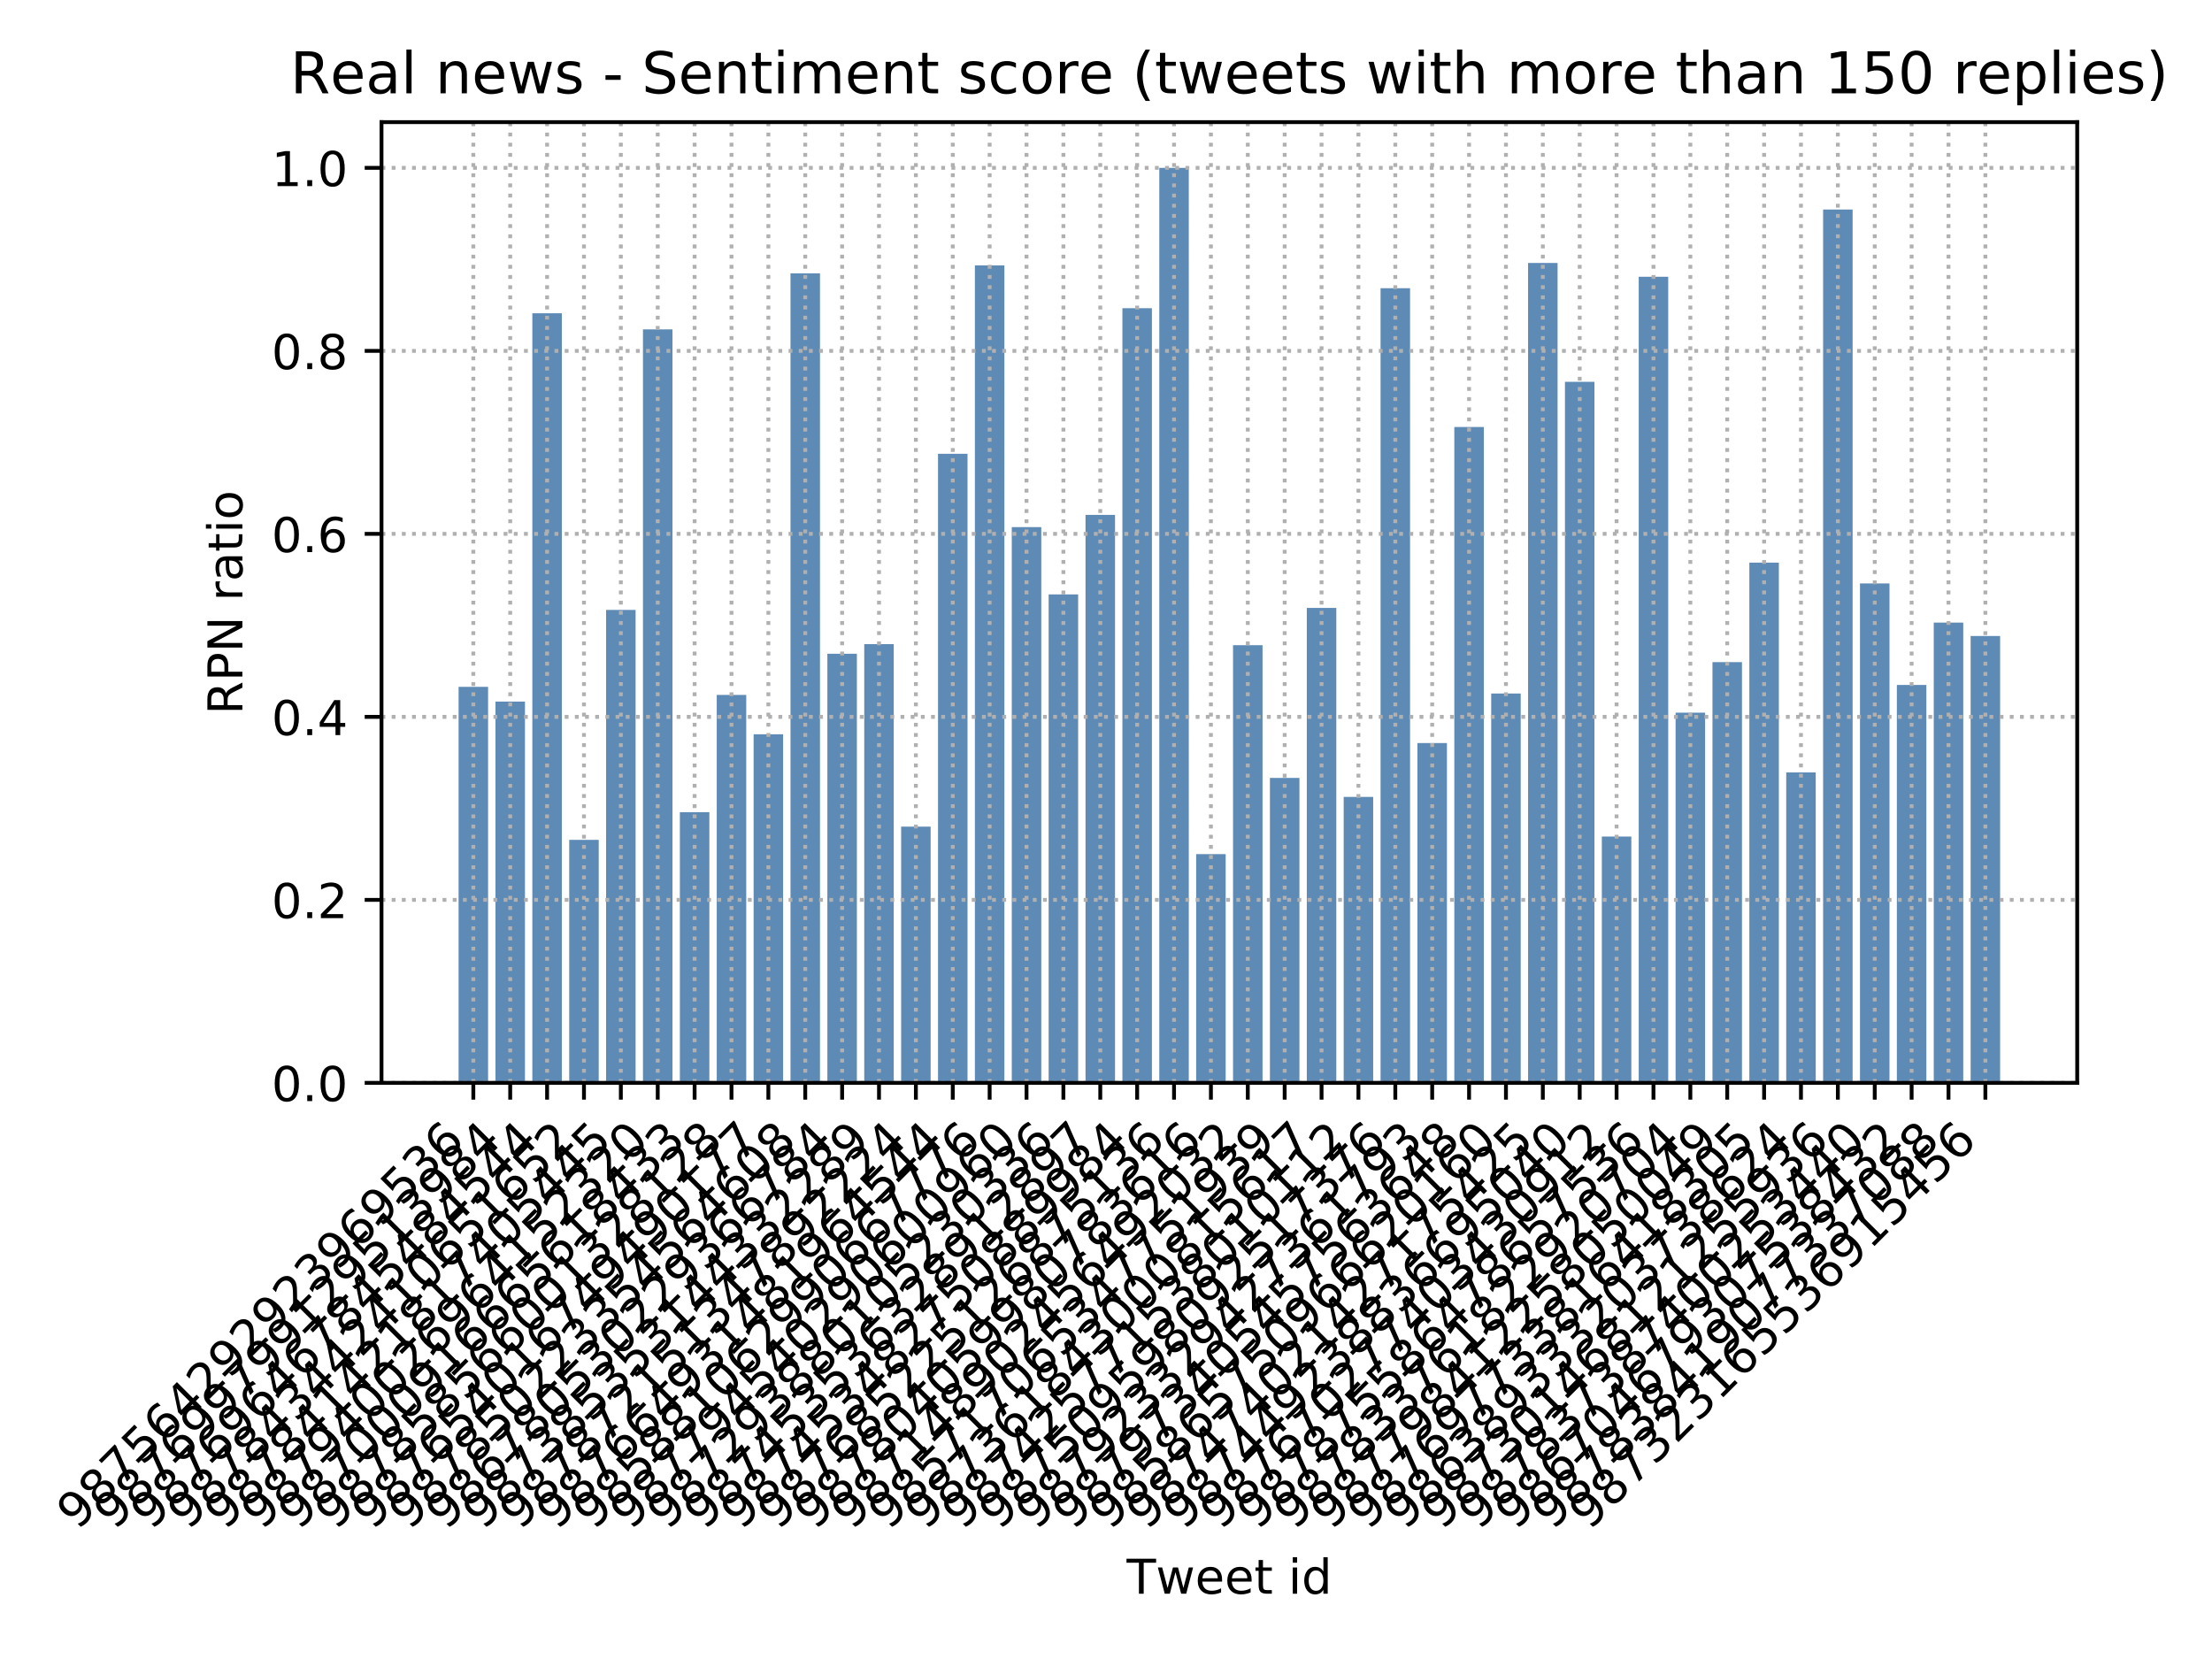 <?xml version="1.0" encoding="utf-8" standalone="no"?>
<!DOCTYPE svg PUBLIC "-//W3C//DTD SVG 1.1//EN"
  "http://www.w3.org/Graphics/SVG/1.1/DTD/svg11.dtd">
<!-- Created with matplotlib (https://matplotlib.org/) -->
<svg height="345.6pt" version="1.1" viewBox="0 0 460.8 345.6" width="460.8pt" xmlns="http://www.w3.org/2000/svg" xmlns:xlink="http://www.w3.org/1999/xlink">
 <defs>
  <style type="text/css">
*{stroke-linecap:butt;stroke-linejoin:round;}
  </style>
 </defs>
 <g id="figure_1">
  <g id="patch_1">
   <path d="M 0 345.6 
L 460.8 345.6 
L 460.8 0 
L 0 0 
z
" style="fill:#ffffff;"/>
  </g>
  <g id="axes_1">
   <g id="patch_2">
    <path d="M 79.474 225.579 
L 432.72 225.579 
L 432.72 25.44 
L 79.474 25.44 
z
" style="fill:#ffffff;"/>
   </g>
   <g id="patch_3">
    <path clip-path="url(#pec120d4a64)" d="M 95.531 225.579 
L 101.677 225.579 
L 101.677 143.084 
L 95.531 143.084 
z
" style="fill:#366da4;fill-opacity:0.8;"/>
   </g>
   <g id="patch_4">
    <path clip-path="url(#pec120d4a64)" d="M 103.213 225.579 
L 109.359 225.579 
L 109.359 146.152 
L 103.213 146.152 
z
" style="fill:#366da4;fill-opacity:0.8;"/>
   </g>
   <g id="patch_5">
    <path clip-path="url(#pec120d4a64)" d="M 110.896 225.579 
L 117.042 225.579 
L 117.042 65.258 
L 110.896 65.258 
z
" style="fill:#366da4;fill-opacity:0.8;"/>
   </g>
   <g id="patch_6">
    <path clip-path="url(#pec120d4a64)" d="M 118.579 225.579 
L 124.725 225.579 
L 124.725 174.953 
L 118.579 174.953 
z
" style="fill:#366da4;fill-opacity:0.8;"/>
   </g>
   <g id="patch_7">
    <path clip-path="url(#pec120d4a64)" d="M 126.261 225.579 
L 132.407 225.579 
L 132.407 127.053 
L 126.261 127.053 
z
" style="fill:#366da4;fill-opacity:0.8;"/>
   </g>
   <g id="patch_8">
    <path clip-path="url(#pec120d4a64)" d="M 133.944 225.579 
L 140.09 225.579 
L 140.09 68.613 
L 133.944 68.613 
z
" style="fill:#366da4;fill-opacity:0.8;"/>
   </g>
   <g id="patch_9">
    <path clip-path="url(#pec120d4a64)" d="M 141.626 225.579 
L 147.772 225.579 
L 147.772 169.197 
L 141.626 169.197 
z
" style="fill:#366da4;fill-opacity:0.8;"/>
   </g>
   <g id="patch_10">
    <path clip-path="url(#pec120d4a64)" d="M 149.309 225.579 
L 155.455 225.579 
L 155.455 144.761 
L 149.309 144.761 
z
" style="fill:#366da4;fill-opacity:0.8;"/>
   </g>
   <g id="patch_11">
    <path clip-path="url(#pec120d4a64)" d="M 156.992 225.579 
L 163.138 225.579 
L 163.138 152.957 
L 156.992 152.957 
z
" style="fill:#366da4;fill-opacity:0.8;"/>
   </g>
   <g id="patch_12">
    <path clip-path="url(#pec120d4a64)" d="M 164.674 225.579 
L 170.82 225.579 
L 170.82 56.948 
L 164.674 56.948 
z
" style="fill:#366da4;fill-opacity:0.8;"/>
   </g>
   <g id="patch_13">
    <path clip-path="url(#pec120d4a64)" d="M 172.357 225.579 
L 178.503 225.579 
L 178.503 136.184 
L 172.357 136.184 
z
" style="fill:#366da4;fill-opacity:0.8;"/>
   </g>
   <g id="patch_14">
    <path clip-path="url(#pec120d4a64)" d="M 180.039 225.579 
L 186.185 225.579 
L 186.185 134.182 
L 180.039 134.182 
z
" style="fill:#366da4;fill-opacity:0.8;"/>
   </g>
   <g id="patch_15">
    <path clip-path="url(#pec120d4a64)" d="M 187.722 225.579 
L 193.868 225.579 
L 193.868 172.209 
L 187.722 172.209 
z
" style="fill:#366da4;fill-opacity:0.8;"/>
   </g>
   <g id="patch_16">
    <path clip-path="url(#pec120d4a64)" d="M 195.405 225.579 
L 201.551 225.579 
L 201.551 94.536 
L 195.405 94.536 
z
" style="fill:#366da4;fill-opacity:0.8;"/>
   </g>
   <g id="patch_17">
    <path clip-path="url(#pec120d4a64)" d="M 203.087 225.579 
L 209.233 225.579 
L 209.233 55.289 
L 203.087 55.289 
z
" style="fill:#366da4;fill-opacity:0.8;"/>
   </g>
   <g id="patch_18">
    <path clip-path="url(#pec120d4a64)" d="M 210.77 225.579 
L 216.916 225.579 
L 216.916 109.803 
L 210.77 109.803 
z
" style="fill:#366da4;fill-opacity:0.8;"/>
   </g>
   <g id="patch_19">
    <path clip-path="url(#pec120d4a64)" d="M 218.452 225.579 
L 224.598 225.579 
L 224.598 123.832 
L 218.452 123.832 
z
" style="fill:#366da4;fill-opacity:0.8;"/>
   </g>
   <g id="patch_20">
    <path clip-path="url(#pec120d4a64)" d="M 226.135 225.579 
L 232.281 225.579 
L 232.281 107.268 
L 226.135 107.268 
z
" style="fill:#366da4;fill-opacity:0.8;"/>
   </g>
   <g id="patch_21">
    <path clip-path="url(#pec120d4a64)" d="M 233.818 225.579 
L 239.964 225.579 
L 239.964 64.21 
L 233.818 64.21 
z
" style="fill:#366da4;fill-opacity:0.8;"/>
   </g>
   <g id="patch_22">
    <path clip-path="url(#pec120d4a64)" d="M 241.5 225.579 
L 247.646 225.579 
L 247.646 34.97 
L 241.5 34.97 
z
" style="fill:#366da4;fill-opacity:0.8;"/>
   </g>
   <g id="patch_23">
    <path clip-path="url(#pec120d4a64)" d="M 249.183 225.579 
L 255.329 225.579 
L 255.329 177.927 
L 249.183 177.927 
z
" style="fill:#366da4;fill-opacity:0.8;"/>
   </g>
   <g id="patch_24">
    <path clip-path="url(#pec120d4a64)" d="M 256.865 225.579 
L 263.011 225.579 
L 263.011 134.411 
L 256.865 134.411 
z
" style="fill:#366da4;fill-opacity:0.8;"/>
   </g>
   <g id="patch_25">
    <path clip-path="url(#pec120d4a64)" d="M 264.548 225.579 
L 270.694 225.579 
L 270.694 162.049 
L 264.548 162.049 
z
" style="fill:#366da4;fill-opacity:0.8;"/>
   </g>
   <g id="patch_26">
    <path clip-path="url(#pec120d4a64)" d="M 272.231 225.579 
L 278.377 225.579 
L 278.377 126.634 
L 272.231 126.634 
z
" style="fill:#366da4;fill-opacity:0.8;"/>
   </g>
   <g id="patch_27">
    <path clip-path="url(#pec120d4a64)" d="M 279.913 225.579 
L 286.059 225.579 
L 286.059 166.014 
L 279.913 166.014 
z
" style="fill:#366da4;fill-opacity:0.8;"/>
   </g>
   <g id="patch_28">
    <path clip-path="url(#pec120d4a64)" d="M 287.596 225.579 
L 293.742 225.579 
L 293.742 60.035 
L 287.596 60.035 
z
" style="fill:#366da4;fill-opacity:0.8;"/>
   </g>
   <g id="patch_29">
    <path clip-path="url(#pec120d4a64)" d="M 295.278 225.579 
L 301.424 225.579 
L 301.424 154.787 
L 295.278 154.787 
z
" style="fill:#366da4;fill-opacity:0.8;"/>
   </g>
   <g id="patch_30">
    <path clip-path="url(#pec120d4a64)" d="M 302.961 225.579 
L 309.107 225.579 
L 309.107 88.951 
L 302.961 88.951 
z
" style="fill:#366da4;fill-opacity:0.8;"/>
   </g>
   <g id="patch_31">
    <path clip-path="url(#pec120d4a64)" d="M 310.644 225.579 
L 316.79 225.579 
L 316.79 144.475 
L 310.644 144.475 
z
" style="fill:#366da4;fill-opacity:0.8;"/>
   </g>
   <g id="patch_32">
    <path clip-path="url(#pec120d4a64)" d="M 318.326 225.579 
L 324.472 225.579 
L 324.472 54.775 
L 318.326 54.775 
z
" style="fill:#366da4;fill-opacity:0.8;"/>
   </g>
   <g id="patch_33">
    <path clip-path="url(#pec120d4a64)" d="M 326.009 225.579 
L 332.155 225.579 
L 332.155 79.535 
L 326.009 79.535 
z
" style="fill:#366da4;fill-opacity:0.8;"/>
   </g>
   <g id="patch_34">
    <path clip-path="url(#pec120d4a64)" d="M 333.691 225.579 
L 339.837 225.579 
L 339.837 174.267 
L 333.691 174.267 
z
" style="fill:#366da4;fill-opacity:0.8;"/>
   </g>
   <g id="patch_35">
    <path clip-path="url(#pec120d4a64)" d="M 341.374 225.579 
L 347.52 225.579 
L 347.52 57.653 
L 341.374 57.653 
z
" style="fill:#366da4;fill-opacity:0.8;"/>
   </g>
   <g id="patch_36">
    <path clip-path="url(#pec120d4a64)" d="M 349.057 225.579 
L 355.203 225.579 
L 355.203 148.459 
L 349.057 148.459 
z
" style="fill:#366da4;fill-opacity:0.8;"/>
   </g>
   <g id="patch_37">
    <path clip-path="url(#pec120d4a64)" d="M 356.739 225.579 
L 362.885 225.579 
L 362.885 137.937 
L 356.739 137.937 
z
" style="fill:#366da4;fill-opacity:0.8;"/>
   </g>
   <g id="patch_38">
    <path clip-path="url(#pec120d4a64)" d="M 364.422 225.579 
L 370.568 225.579 
L 370.568 117.199 
L 364.422 117.199 
z
" style="fill:#366da4;fill-opacity:0.8;"/>
   </g>
   <g id="patch_39">
    <path clip-path="url(#pec120d4a64)" d="M 372.104 225.579 
L 378.25 225.579 
L 378.25 160.906 
L 372.104 160.906 
z
" style="fill:#366da4;fill-opacity:0.8;"/>
   </g>
   <g id="patch_40">
    <path clip-path="url(#pec120d4a64)" d="M 379.787 225.579 
L 385.933 225.579 
L 385.933 43.643 
L 379.787 43.643 
z
" style="fill:#366da4;fill-opacity:0.8;"/>
   </g>
   <g id="patch_41">
    <path clip-path="url(#pec120d4a64)" d="M 387.469 225.579 
L 393.616 225.579 
L 393.616 121.545 
L 387.469 121.545 
z
" style="fill:#366da4;fill-opacity:0.8;"/>
   </g>
   <g id="patch_42">
    <path clip-path="url(#pec120d4a64)" d="M 395.152 225.579 
L 401.298 225.579 
L 401.298 142.683 
L 395.152 142.683 
z
" style="fill:#366da4;fill-opacity:0.8;"/>
   </g>
   <g id="patch_43">
    <path clip-path="url(#pec120d4a64)" d="M 402.835 225.579 
L 408.981 225.579 
L 408.981 129.703 
L 402.835 129.703 
z
" style="fill:#366da4;fill-opacity:0.8;"/>
   </g>
   <g id="patch_44">
    <path clip-path="url(#pec120d4a64)" d="M 410.517 225.579 
L 416.663 225.579 
L 416.663 132.486 
L 410.517 132.486 
z
" style="fill:#366da4;fill-opacity:0.8;"/>
   </g>
   <g id="matplotlib.axis_1">
    <g id="xtick_1">
     <g id="line2d_1">
      <path clip-path="url(#pec120d4a64)" d="M 98.604 225.579 
L 98.604 25.44 
" style="fill:none;stroke:#b0b0b0;stroke-dasharray:0.8,1.32;stroke-dashoffset:0;stroke-width:0.8;"/>
     </g>
     <g id="line2d_2">
      <defs>
       <path d="M 0 0 
L 0 3.5 
" id="mffe93d81ec" style="stroke:#000000;stroke-width:0.8;"/>
      </defs>
      <g>
       <use style="stroke:#000000;stroke-width:0.8;" x="98.604" xlink:href="#mffe93d81ec" y="225.579"/>
      </g>
     </g>
     <g id="text_1">
      <!-- 987564292923969536 -->
      <defs>
       <path d="M 10.984 1.516 
L 10.984 10.5 
Q 14.703 8.734 18.5 7.812 
Q 22.312 6.891 25.984 6.891 
Q 35.75 6.891 40.891 13.453 
Q 46.047 20.016 46.781 33.406 
Q 43.953 29.203 39.594 26.953 
Q 35.25 24.703 29.984 24.703 
Q 19.047 24.703 12.672 31.312 
Q 6.297 37.938 6.297 49.422 
Q 6.297 60.641 12.938 67.422 
Q 19.578 74.219 30.609 74.219 
Q 43.266 74.219 49.922 64.516 
Q 56.594 54.828 56.594 36.375 
Q 56.594 19.141 48.406 8.859 
Q 40.234 -1.422 26.422 -1.422 
Q 22.703 -1.422 18.891 -0.688 
Q 15.094 0.047 10.984 1.516 
z
M 30.609 32.422 
Q 37.25 32.422 41.125 36.953 
Q 45.016 41.5 45.016 49.422 
Q 45.016 57.281 41.125 61.844 
Q 37.25 66.406 30.609 66.406 
Q 23.969 66.406 20.094 61.844 
Q 16.219 57.281 16.219 49.422 
Q 16.219 41.5 20.094 36.953 
Q 23.969 32.422 30.609 32.422 
z
" id="DejaVuSans-57"/>
       <path d="M 31.781 34.625 
Q 24.75 34.625 20.719 30.859 
Q 16.703 27.094 16.703 20.516 
Q 16.703 13.922 20.719 10.156 
Q 24.75 6.391 31.781 6.391 
Q 38.812 6.391 42.859 10.172 
Q 46.922 13.969 46.922 20.516 
Q 46.922 27.094 42.891 30.859 
Q 38.875 34.625 31.781 34.625 
z
M 21.922 38.812 
Q 15.578 40.375 12.031 44.719 
Q 8.5 49.078 8.5 55.328 
Q 8.5 64.062 14.719 69.141 
Q 20.953 74.219 31.781 74.219 
Q 42.672 74.219 48.875 69.141 
Q 55.078 64.062 55.078 55.328 
Q 55.078 49.078 51.531 44.719 
Q 48 40.375 41.703 38.812 
Q 48.828 37.156 52.797 32.312 
Q 56.781 27.484 56.781 20.516 
Q 56.781 9.906 50.312 4.234 
Q 43.844 -1.422 31.781 -1.422 
Q 19.734 -1.422 13.25 4.234 
Q 6.781 9.906 6.781 20.516 
Q 6.781 27.484 10.781 32.312 
Q 14.797 37.156 21.922 38.812 
z
M 18.312 54.391 
Q 18.312 48.734 21.844 45.562 
Q 25.391 42.391 31.781 42.391 
Q 38.141 42.391 41.719 45.562 
Q 45.312 48.734 45.312 54.391 
Q 45.312 60.062 41.719 63.234 
Q 38.141 66.406 31.781 66.406 
Q 25.391 66.406 21.844 63.234 
Q 18.312 60.062 18.312 54.391 
z
" id="DejaVuSans-56"/>
       <path d="M 8.203 72.906 
L 55.078 72.906 
L 55.078 68.703 
L 28.609 0 
L 18.312 0 
L 43.219 64.594 
L 8.203 64.594 
z
" id="DejaVuSans-55"/>
       <path d="M 10.797 72.906 
L 49.516 72.906 
L 49.516 64.594 
L 19.828 64.594 
L 19.828 46.734 
Q 21.969 47.469 24.109 47.828 
Q 26.266 48.188 28.422 48.188 
Q 40.625 48.188 47.75 41.5 
Q 54.891 34.812 54.891 23.391 
Q 54.891 11.625 47.562 5.094 
Q 40.234 -1.422 26.906 -1.422 
Q 22.312 -1.422 17.547 -0.641 
Q 12.797 0.141 7.719 1.703 
L 7.719 11.625 
Q 12.109 9.234 16.797 8.062 
Q 21.484 6.891 26.703 6.891 
Q 35.156 6.891 40.078 11.328 
Q 45.016 15.766 45.016 23.391 
Q 45.016 31 40.078 35.438 
Q 35.156 39.891 26.703 39.891 
Q 22.75 39.891 18.812 39.016 
Q 14.891 38.141 10.797 36.281 
z
" id="DejaVuSans-53"/>
       <path d="M 33.016 40.375 
Q 26.375 40.375 22.484 35.828 
Q 18.609 31.297 18.609 23.391 
Q 18.609 15.531 22.484 10.953 
Q 26.375 6.391 33.016 6.391 
Q 39.656 6.391 43.531 10.953 
Q 47.406 15.531 47.406 23.391 
Q 47.406 31.297 43.531 35.828 
Q 39.656 40.375 33.016 40.375 
z
M 52.594 71.297 
L 52.594 62.312 
Q 48.875 64.062 45.094 64.984 
Q 41.312 65.922 37.594 65.922 
Q 27.828 65.922 22.672 59.328 
Q 17.531 52.734 16.797 39.406 
Q 19.672 43.656 24.016 45.922 
Q 28.375 48.188 33.594 48.188 
Q 44.578 48.188 50.953 41.516 
Q 57.328 34.859 57.328 23.391 
Q 57.328 12.156 50.688 5.359 
Q 44.047 -1.422 33.016 -1.422 
Q 20.359 -1.422 13.672 8.266 
Q 6.984 17.969 6.984 36.375 
Q 6.984 53.656 15.188 63.938 
Q 23.391 74.219 37.203 74.219 
Q 40.922 74.219 44.703 73.484 
Q 48.484 72.75 52.594 71.297 
z
" id="DejaVuSans-54"/>
       <path d="M 37.797 64.312 
L 12.891 25.391 
L 37.797 25.391 
z
M 35.203 72.906 
L 47.609 72.906 
L 47.609 25.391 
L 58.016 25.391 
L 58.016 17.188 
L 47.609 17.188 
L 47.609 0 
L 37.797 0 
L 37.797 17.188 
L 4.891 17.188 
L 4.891 26.703 
z
" id="DejaVuSans-52"/>
       <path d="M 19.188 8.297 
L 53.609 8.297 
L 53.609 0 
L 7.328 0 
L 7.328 8.297 
Q 12.938 14.109 22.625 23.891 
Q 32.328 33.688 34.812 36.531 
Q 39.547 41.844 41.422 45.531 
Q 43.312 49.219 43.312 52.781 
Q 43.312 58.594 39.234 62.25 
Q 35.156 65.922 28.609 65.922 
Q 23.969 65.922 18.812 64.312 
Q 13.672 62.703 7.812 59.422 
L 7.812 69.391 
Q 13.766 71.781 18.938 73 
Q 24.125 74.219 28.422 74.219 
Q 39.75 74.219 46.484 68.547 
Q 53.219 62.891 53.219 53.422 
Q 53.219 48.922 51.531 44.891 
Q 49.859 40.875 45.406 35.406 
Q 44.188 33.984 37.641 27.219 
Q 31.109 20.453 19.188 8.297 
z
" id="DejaVuSans-50"/>
       <path d="M 40.578 39.312 
Q 47.656 37.797 51.625 33 
Q 55.609 28.219 55.609 21.188 
Q 55.609 10.406 48.188 4.484 
Q 40.766 -1.422 27.094 -1.422 
Q 22.516 -1.422 17.656 -0.516 
Q 12.797 0.391 7.625 2.203 
L 7.625 11.719 
Q 11.719 9.328 16.594 8.109 
Q 21.484 6.891 26.812 6.891 
Q 36.078 6.891 40.938 10.547 
Q 45.797 14.203 45.797 21.188 
Q 45.797 27.641 41.281 31.266 
Q 36.766 34.906 28.719 34.906 
L 20.219 34.906 
L 20.219 43.016 
L 29.109 43.016 
Q 36.375 43.016 40.234 45.922 
Q 44.094 48.828 44.094 54.297 
Q 44.094 59.906 40.109 62.906 
Q 36.141 65.922 28.719 65.922 
Q 24.656 65.922 20.016 65.031 
Q 15.375 64.156 9.812 62.312 
L 9.812 71.094 
Q 15.438 72.656 20.344 73.438 
Q 25.25 74.219 29.594 74.219 
Q 40.828 74.219 47.359 69.109 
Q 53.906 64.016 53.906 55.328 
Q 53.906 49.266 50.438 45.094 
Q 46.969 40.922 40.578 39.312 
z
" id="DejaVuSans-51"/>
      </defs>
      <g transform="translate(16.152 318.933)rotate(-45)scale(0.1 -0.1)">
       <use xlink:href="#DejaVuSans-57"/>
       <use x="63.623" xlink:href="#DejaVuSans-56"/>
       <use x="127.246" xlink:href="#DejaVuSans-55"/>
       <use x="190.869" xlink:href="#DejaVuSans-53"/>
       <use x="254.492" xlink:href="#DejaVuSans-54"/>
       <use x="318.115" xlink:href="#DejaVuSans-52"/>
       <use x="381.738" xlink:href="#DejaVuSans-50"/>
       <use x="445.361" xlink:href="#DejaVuSans-57"/>
       <use x="508.984" xlink:href="#DejaVuSans-50"/>
       <use x="572.607" xlink:href="#DejaVuSans-57"/>
       <use x="636.23" xlink:href="#DejaVuSans-50"/>
       <use x="699.854" xlink:href="#DejaVuSans-51"/>
       <use x="763.477" xlink:href="#DejaVuSans-57"/>
       <use x="827.1" xlink:href="#DejaVuSans-54"/>
       <use x="890.723" xlink:href="#DejaVuSans-57"/>
       <use x="954.346" xlink:href="#DejaVuSans-53"/>
       <use x="1017.969" xlink:href="#DejaVuSans-51"/>
       <use x="1081.592" xlink:href="#DejaVuSans-54"/>
      </g>
     </g>
    </g>
    <g id="xtick_2">
     <g id="line2d_3">
      <path clip-path="url(#pec120d4a64)" d="M 106.286 225.579 
L 106.286 25.44 
" style="fill:none;stroke:#b0b0b0;stroke-dasharray:0.8,1.32;stroke-dashoffset:0;stroke-width:0.8;"/>
     </g>
     <g id="line2d_4">
      <g>
       <use style="stroke:#000000;stroke-width:0.8;" x="106.286" xlink:href="#mffe93d81ec" y="225.579"/>
      </g>
     </g>
     <g id="text_2">
      <!-- 987699799129513984 -->
      <defs>
       <path d="M 12.406 8.297 
L 28.516 8.297 
L 28.516 63.922 
L 10.984 60.406 
L 10.984 69.391 
L 28.422 72.906 
L 38.281 72.906 
L 38.281 8.297 
L 54.391 8.297 
L 54.391 0 
L 12.406 0 
z
" id="DejaVuSans-49"/>
      </defs>
      <g transform="translate(23.834 318.933)rotate(-45)scale(0.1 -0.1)">
       <use xlink:href="#DejaVuSans-57"/>
       <use x="63.623" xlink:href="#DejaVuSans-56"/>
       <use x="127.246" xlink:href="#DejaVuSans-55"/>
       <use x="190.869" xlink:href="#DejaVuSans-54"/>
       <use x="254.492" xlink:href="#DejaVuSans-57"/>
       <use x="318.115" xlink:href="#DejaVuSans-57"/>
       <use x="381.738" xlink:href="#DejaVuSans-55"/>
       <use x="445.361" xlink:href="#DejaVuSans-57"/>
       <use x="508.984" xlink:href="#DejaVuSans-57"/>
       <use x="572.607" xlink:href="#DejaVuSans-49"/>
       <use x="636.23" xlink:href="#DejaVuSans-50"/>
       <use x="699.854" xlink:href="#DejaVuSans-57"/>
       <use x="763.477" xlink:href="#DejaVuSans-53"/>
       <use x="827.1" xlink:href="#DejaVuSans-49"/>
       <use x="890.723" xlink:href="#DejaVuSans-51"/>
       <use x="954.346" xlink:href="#DejaVuSans-57"/>
       <use x="1017.969" xlink:href="#DejaVuSans-56"/>
       <use x="1081.592" xlink:href="#DejaVuSans-52"/>
      </g>
     </g>
    </g>
    <g id="xtick_3">
     <g id="line2d_5">
      <path clip-path="url(#pec120d4a64)" d="M 113.969 225.579 
L 113.969 25.44 
" style="fill:none;stroke:#b0b0b0;stroke-dasharray:0.8,1.32;stroke-dashoffset:0;stroke-width:0.8;"/>
     </g>
     <g id="line2d_6">
      <g>
       <use style="stroke:#000000;stroke-width:0.8;" x="113.969" xlink:href="#mffe93d81ec" y="225.579"/>
      </g>
     </g>
     <g id="text_3">
      <!-- 987696467845484544 -->
      <g transform="translate(31.517 318.933)rotate(-45)scale(0.1 -0.1)">
       <use xlink:href="#DejaVuSans-57"/>
       <use x="63.623" xlink:href="#DejaVuSans-56"/>
       <use x="127.246" xlink:href="#DejaVuSans-55"/>
       <use x="190.869" xlink:href="#DejaVuSans-54"/>
       <use x="254.492" xlink:href="#DejaVuSans-57"/>
       <use x="318.115" xlink:href="#DejaVuSans-54"/>
       <use x="381.738" xlink:href="#DejaVuSans-52"/>
       <use x="445.361" xlink:href="#DejaVuSans-54"/>
       <use x="508.984" xlink:href="#DejaVuSans-55"/>
       <use x="572.607" xlink:href="#DejaVuSans-56"/>
       <use x="636.23" xlink:href="#DejaVuSans-52"/>
       <use x="699.854" xlink:href="#DejaVuSans-53"/>
       <use x="763.477" xlink:href="#DejaVuSans-52"/>
       <use x="827.1" xlink:href="#DejaVuSans-56"/>
       <use x="890.723" xlink:href="#DejaVuSans-52"/>
       <use x="954.346" xlink:href="#DejaVuSans-53"/>
       <use x="1017.969" xlink:href="#DejaVuSans-52"/>
       <use x="1081.592" xlink:href="#DejaVuSans-52"/>
      </g>
     </g>
    </g>
    <g id="xtick_4">
     <g id="line2d_7">
      <path clip-path="url(#pec120d4a64)" d="M 121.652 225.579 
L 121.652 25.44 
" style="fill:none;stroke:#b0b0b0;stroke-dasharray:0.8,1.32;stroke-dashoffset:0;stroke-width:0.8;"/>
     </g>
     <g id="line2d_8">
      <g>
       <use style="stroke:#000000;stroke-width:0.8;" x="121.652" xlink:href="#mffe93d81ec" y="225.579"/>
      </g>
     </g>
     <g id="text_4">
      <!-- 987843442410651652 -->
      <defs>
       <path d="M 31.781 66.406 
Q 24.172 66.406 20.328 58.906 
Q 16.5 51.422 16.5 36.375 
Q 16.5 21.391 20.328 13.891 
Q 24.172 6.391 31.781 6.391 
Q 39.453 6.391 43.281 13.891 
Q 47.125 21.391 47.125 36.375 
Q 47.125 51.422 43.281 58.906 
Q 39.453 66.406 31.781 66.406 
z
M 31.781 74.219 
Q 44.047 74.219 50.516 64.516 
Q 56.984 54.828 56.984 36.375 
Q 56.984 17.969 50.516 8.266 
Q 44.047 -1.422 31.781 -1.422 
Q 19.531 -1.422 13.062 8.266 
Q 6.594 17.969 6.594 36.375 
Q 6.594 54.828 13.062 64.516 
Q 19.531 74.219 31.781 74.219 
z
" id="DejaVuSans-48"/>
      </defs>
      <g transform="translate(39.2 318.933)rotate(-45)scale(0.1 -0.1)">
       <use xlink:href="#DejaVuSans-57"/>
       <use x="63.623" xlink:href="#DejaVuSans-56"/>
       <use x="127.246" xlink:href="#DejaVuSans-55"/>
       <use x="190.869" xlink:href="#DejaVuSans-56"/>
       <use x="254.492" xlink:href="#DejaVuSans-52"/>
       <use x="318.115" xlink:href="#DejaVuSans-51"/>
       <use x="381.738" xlink:href="#DejaVuSans-52"/>
       <use x="445.361" xlink:href="#DejaVuSans-52"/>
       <use x="508.984" xlink:href="#DejaVuSans-50"/>
       <use x="572.607" xlink:href="#DejaVuSans-52"/>
       <use x="636.23" xlink:href="#DejaVuSans-49"/>
       <use x="699.854" xlink:href="#DejaVuSans-48"/>
       <use x="763.477" xlink:href="#DejaVuSans-54"/>
       <use x="827.1" xlink:href="#DejaVuSans-53"/>
       <use x="890.723" xlink:href="#DejaVuSans-49"/>
       <use x="954.346" xlink:href="#DejaVuSans-54"/>
       <use x="1017.969" xlink:href="#DejaVuSans-53"/>
       <use x="1081.592" xlink:href="#DejaVuSans-50"/>
      </g>
     </g>
    </g>
    <g id="xtick_5">
     <g id="line2d_9">
      <path clip-path="url(#pec120d4a64)" d="M 129.334 225.579 
L 129.334 25.44 
" style="fill:none;stroke:#b0b0b0;stroke-dasharray:0.8,1.32;stroke-dashoffset:0;stroke-width:0.8;"/>
     </g>
     <g id="line2d_10">
      <g>
       <use style="stroke:#000000;stroke-width:0.8;" x="129.334" xlink:href="#mffe93d81ec" y="225.579"/>
      </g>
     </g>
     <g id="text_5">
      <!-- 987841421817405445 -->
      <g transform="translate(46.882 318.933)rotate(-45)scale(0.1 -0.1)">
       <use xlink:href="#DejaVuSans-57"/>
       <use x="63.623" xlink:href="#DejaVuSans-56"/>
       <use x="127.246" xlink:href="#DejaVuSans-55"/>
       <use x="190.869" xlink:href="#DejaVuSans-56"/>
       <use x="254.492" xlink:href="#DejaVuSans-52"/>
       <use x="318.115" xlink:href="#DejaVuSans-49"/>
       <use x="381.738" xlink:href="#DejaVuSans-52"/>
       <use x="445.361" xlink:href="#DejaVuSans-50"/>
       <use x="508.984" xlink:href="#DejaVuSans-49"/>
       <use x="572.607" xlink:href="#DejaVuSans-56"/>
       <use x="636.23" xlink:href="#DejaVuSans-49"/>
       <use x="699.854" xlink:href="#DejaVuSans-55"/>
       <use x="763.477" xlink:href="#DejaVuSans-52"/>
       <use x="827.1" xlink:href="#DejaVuSans-48"/>
       <use x="890.723" xlink:href="#DejaVuSans-53"/>
       <use x="954.346" xlink:href="#DejaVuSans-52"/>
       <use x="1017.969" xlink:href="#DejaVuSans-52"/>
       <use x="1081.592" xlink:href="#DejaVuSans-53"/>
      </g>
     </g>
    </g>
    <g id="xtick_6">
     <g id="line2d_11">
      <path clip-path="url(#pec120d4a64)" d="M 137.017 225.579 
L 137.017 25.44 
" style="fill:none;stroke:#b0b0b0;stroke-dasharray:0.8,1.32;stroke-dashoffset:0;stroke-width:0.8;"/>
     </g>
     <g id="line2d_12">
      <g>
       <use style="stroke:#000000;stroke-width:0.8;" x="137.017" xlink:href="#mffe93d81ec" y="225.579"/>
      </g>
     </g>
     <g id="text_6">
      <!-- 987940026964152320 -->
      <g transform="translate(54.565 318.933)rotate(-45)scale(0.1 -0.1)">
       <use xlink:href="#DejaVuSans-57"/>
       <use x="63.623" xlink:href="#DejaVuSans-56"/>
       <use x="127.246" xlink:href="#DejaVuSans-55"/>
       <use x="190.869" xlink:href="#DejaVuSans-57"/>
       <use x="254.492" xlink:href="#DejaVuSans-52"/>
       <use x="318.115" xlink:href="#DejaVuSans-48"/>
       <use x="381.738" xlink:href="#DejaVuSans-48"/>
       <use x="445.361" xlink:href="#DejaVuSans-50"/>
       <use x="508.984" xlink:href="#DejaVuSans-54"/>
       <use x="572.607" xlink:href="#DejaVuSans-57"/>
       <use x="636.23" xlink:href="#DejaVuSans-54"/>
       <use x="699.854" xlink:href="#DejaVuSans-52"/>
       <use x="763.477" xlink:href="#DejaVuSans-49"/>
       <use x="827.1" xlink:href="#DejaVuSans-53"/>
       <use x="890.723" xlink:href="#DejaVuSans-50"/>
       <use x="954.346" xlink:href="#DejaVuSans-51"/>
       <use x="1017.969" xlink:href="#DejaVuSans-50"/>
       <use x="1081.592" xlink:href="#DejaVuSans-48"/>
      </g>
     </g>
    </g>
    <g id="xtick_7">
     <g id="line2d_13">
      <path clip-path="url(#pec120d4a64)" d="M 144.699 225.579 
L 144.699 25.44 
" style="fill:none;stroke:#b0b0b0;stroke-dasharray:0.8,1.32;stroke-dashoffset:0;stroke-width:0.8;"/>
     </g>
     <g id="line2d_14">
      <g>
       <use style="stroke:#000000;stroke-width:0.8;" x="144.699" xlink:href="#mffe93d81ec" y="225.579"/>
      </g>
     </g>
     <g id="text_7">
      <!-- 987000916665618433 -->
      <g transform="translate(62.247 318.933)rotate(-45)scale(0.1 -0.1)">
       <use xlink:href="#DejaVuSans-57"/>
       <use x="63.623" xlink:href="#DejaVuSans-56"/>
       <use x="127.246" xlink:href="#DejaVuSans-55"/>
       <use x="190.869" xlink:href="#DejaVuSans-48"/>
       <use x="254.492" xlink:href="#DejaVuSans-48"/>
       <use x="318.115" xlink:href="#DejaVuSans-48"/>
       <use x="381.738" xlink:href="#DejaVuSans-57"/>
       <use x="445.361" xlink:href="#DejaVuSans-49"/>
       <use x="508.984" xlink:href="#DejaVuSans-54"/>
       <use x="572.607" xlink:href="#DejaVuSans-54"/>
       <use x="636.23" xlink:href="#DejaVuSans-54"/>
       <use x="699.854" xlink:href="#DejaVuSans-53"/>
       <use x="763.477" xlink:href="#DejaVuSans-54"/>
       <use x="827.1" xlink:href="#DejaVuSans-49"/>
       <use x="890.723" xlink:href="#DejaVuSans-56"/>
       <use x="954.346" xlink:href="#DejaVuSans-52"/>
       <use x="1017.969" xlink:href="#DejaVuSans-51"/>
       <use x="1081.592" xlink:href="#DejaVuSans-51"/>
      </g>
     </g>
    </g>
    <g id="xtick_8">
     <g id="line2d_15">
      <path clip-path="url(#pec120d4a64)" d="M 152.382 225.579 
L 152.382 25.44 
" style="fill:none;stroke:#b0b0b0;stroke-dasharray:0.8,1.32;stroke-dashoffset:0;stroke-width:0.8;"/>
     </g>
     <g id="line2d_16">
      <g>
       <use style="stroke:#000000;stroke-width:0.8;" x="152.382" xlink:href="#mffe93d81ec" y="225.579"/>
      </g>
     </g>
     <g id="text_8">
      <!-- 987858566001328128 -->
      <g transform="translate(69.93 318.933)rotate(-45)scale(0.1 -0.1)">
       <use xlink:href="#DejaVuSans-57"/>
       <use x="63.623" xlink:href="#DejaVuSans-56"/>
       <use x="127.246" xlink:href="#DejaVuSans-55"/>
       <use x="190.869" xlink:href="#DejaVuSans-56"/>
       <use x="254.492" xlink:href="#DejaVuSans-53"/>
       <use x="318.115" xlink:href="#DejaVuSans-56"/>
       <use x="381.738" xlink:href="#DejaVuSans-53"/>
       <use x="445.361" xlink:href="#DejaVuSans-54"/>
       <use x="508.984" xlink:href="#DejaVuSans-54"/>
       <use x="572.607" xlink:href="#DejaVuSans-48"/>
       <use x="636.23" xlink:href="#DejaVuSans-48"/>
       <use x="699.854" xlink:href="#DejaVuSans-49"/>
       <use x="763.477" xlink:href="#DejaVuSans-51"/>
       <use x="827.1" xlink:href="#DejaVuSans-50"/>
       <use x="890.723" xlink:href="#DejaVuSans-56"/>
       <use x="954.346" xlink:href="#DejaVuSans-49"/>
       <use x="1017.969" xlink:href="#DejaVuSans-50"/>
       <use x="1081.592" xlink:href="#DejaVuSans-56"/>
      </g>
     </g>
    </g>
    <g id="xtick_9">
     <g id="line2d_17">
      <path clip-path="url(#pec120d4a64)" d="M 160.065 225.579 
L 160.065 25.44 
" style="fill:none;stroke:#b0b0b0;stroke-dasharray:0.8,1.32;stroke-dashoffset:0;stroke-width:0.8;"/>
     </g>
     <g id="line2d_18">
      <g>
       <use style="stroke:#000000;stroke-width:0.8;" x="160.065" xlink:href="#mffe93d81ec" y="225.579"/>
      </g>
     </g>
     <g id="text_9">
      <!-- 987654016749490177 -->
      <g transform="translate(77.613 318.933)rotate(-45)scale(0.1 -0.1)">
       <use xlink:href="#DejaVuSans-57"/>
       <use x="63.623" xlink:href="#DejaVuSans-56"/>
       <use x="127.246" xlink:href="#DejaVuSans-55"/>
       <use x="190.869" xlink:href="#DejaVuSans-54"/>
       <use x="254.492" xlink:href="#DejaVuSans-53"/>
       <use x="318.115" xlink:href="#DejaVuSans-52"/>
       <use x="381.738" xlink:href="#DejaVuSans-48"/>
       <use x="445.361" xlink:href="#DejaVuSans-49"/>
       <use x="508.984" xlink:href="#DejaVuSans-54"/>
       <use x="572.607" xlink:href="#DejaVuSans-55"/>
       <use x="636.23" xlink:href="#DejaVuSans-52"/>
       <use x="699.854" xlink:href="#DejaVuSans-57"/>
       <use x="763.477" xlink:href="#DejaVuSans-52"/>
       <use x="827.1" xlink:href="#DejaVuSans-57"/>
       <use x="890.723" xlink:href="#DejaVuSans-48"/>
       <use x="954.346" xlink:href="#DejaVuSans-49"/>
       <use x="1017.969" xlink:href="#DejaVuSans-55"/>
       <use x="1081.592" xlink:href="#DejaVuSans-55"/>
      </g>
     </g>
    </g>
    <g id="xtick_10">
     <g id="line2d_19">
      <path clip-path="url(#pec120d4a64)" d="M 167.747 225.579 
L 167.747 25.44 
" style="fill:none;stroke:#b0b0b0;stroke-dasharray:0.8,1.32;stroke-dashoffset:0;stroke-width:0.8;"/>
     </g>
     <g id="line2d_20">
      <g>
       <use style="stroke:#000000;stroke-width:0.8;" x="167.747" xlink:href="#mffe93d81ec" y="225.579"/>
      </g>
     </g>
     <g id="text_10">
      <!-- 987850223354564608 -->
      <g transform="translate(85.295 318.933)rotate(-45)scale(0.1 -0.1)">
       <use xlink:href="#DejaVuSans-57"/>
       <use x="63.623" xlink:href="#DejaVuSans-56"/>
       <use x="127.246" xlink:href="#DejaVuSans-55"/>
       <use x="190.869" xlink:href="#DejaVuSans-56"/>
       <use x="254.492" xlink:href="#DejaVuSans-53"/>
       <use x="318.115" xlink:href="#DejaVuSans-48"/>
       <use x="381.738" xlink:href="#DejaVuSans-50"/>
       <use x="445.361" xlink:href="#DejaVuSans-50"/>
       <use x="508.984" xlink:href="#DejaVuSans-51"/>
       <use x="572.607" xlink:href="#DejaVuSans-51"/>
       <use x="636.23" xlink:href="#DejaVuSans-53"/>
       <use x="699.854" xlink:href="#DejaVuSans-52"/>
       <use x="763.477" xlink:href="#DejaVuSans-53"/>
       <use x="827.1" xlink:href="#DejaVuSans-54"/>
       <use x="890.723" xlink:href="#DejaVuSans-52"/>
       <use x="954.346" xlink:href="#DejaVuSans-54"/>
       <use x="1017.969" xlink:href="#DejaVuSans-48"/>
       <use x="1081.592" xlink:href="#DejaVuSans-56"/>
      </g>
     </g>
    </g>
    <g id="xtick_11">
     <g id="line2d_21">
      <path clip-path="url(#pec120d4a64)" d="M 175.43 225.579 
L 175.43 25.44 
" style="fill:none;stroke:#b0b0b0;stroke-dasharray:0.8,1.32;stroke-dashoffset:0;stroke-width:0.8;"/>
     </g>
     <g id="line2d_22">
      <g>
       <use style="stroke:#000000;stroke-width:0.8;" x="175.43" xlink:href="#mffe93d81ec" y="225.579"/>
      </g>
     </g>
     <g id="text_11">
      <!-- 986780530229366784 -->
      <g transform="translate(92.978 318.933)rotate(-45)scale(0.1 -0.1)">
       <use xlink:href="#DejaVuSans-57"/>
       <use x="63.623" xlink:href="#DejaVuSans-56"/>
       <use x="127.246" xlink:href="#DejaVuSans-54"/>
       <use x="190.869" xlink:href="#DejaVuSans-55"/>
       <use x="254.492" xlink:href="#DejaVuSans-56"/>
       <use x="318.115" xlink:href="#DejaVuSans-48"/>
       <use x="381.738" xlink:href="#DejaVuSans-53"/>
       <use x="445.361" xlink:href="#DejaVuSans-51"/>
       <use x="508.984" xlink:href="#DejaVuSans-48"/>
       <use x="572.607" xlink:href="#DejaVuSans-50"/>
       <use x="636.23" xlink:href="#DejaVuSans-50"/>
       <use x="699.854" xlink:href="#DejaVuSans-57"/>
       <use x="763.477" xlink:href="#DejaVuSans-51"/>
       <use x="827.1" xlink:href="#DejaVuSans-54"/>
       <use x="890.723" xlink:href="#DejaVuSans-54"/>
       <use x="954.346" xlink:href="#DejaVuSans-55"/>
       <use x="1017.969" xlink:href="#DejaVuSans-56"/>
       <use x="1081.592" xlink:href="#DejaVuSans-52"/>
      </g>
     </g>
    </g>
    <g id="xtick_12">
     <g id="line2d_23">
      <path clip-path="url(#pec120d4a64)" d="M 183.112 225.579 
L 183.112 25.44 
" style="fill:none;stroke:#b0b0b0;stroke-dasharray:0.8,1.32;stroke-dashoffset:0;stroke-width:0.8;"/>
     </g>
     <g id="line2d_24">
      <g>
       <use style="stroke:#000000;stroke-width:0.8;" x="183.112" xlink:href="#mffe93d81ec" y="225.579"/>
      </g>
     </g>
     <g id="text_12">
      <!-- 987385353144332289 -->
      <g transform="translate(100.66 318.933)rotate(-45)scale(0.1 -0.1)">
       <use xlink:href="#DejaVuSans-57"/>
       <use x="63.623" xlink:href="#DejaVuSans-56"/>
       <use x="127.246" xlink:href="#DejaVuSans-55"/>
       <use x="190.869" xlink:href="#DejaVuSans-51"/>
       <use x="254.492" xlink:href="#DejaVuSans-56"/>
       <use x="318.115" xlink:href="#DejaVuSans-53"/>
       <use x="381.738" xlink:href="#DejaVuSans-51"/>
       <use x="445.361" xlink:href="#DejaVuSans-53"/>
       <use x="508.984" xlink:href="#DejaVuSans-51"/>
       <use x="572.607" xlink:href="#DejaVuSans-49"/>
       <use x="636.23" xlink:href="#DejaVuSans-52"/>
       <use x="699.854" xlink:href="#DejaVuSans-52"/>
       <use x="763.477" xlink:href="#DejaVuSans-51"/>
       <use x="827.1" xlink:href="#DejaVuSans-51"/>
       <use x="890.723" xlink:href="#DejaVuSans-50"/>
       <use x="954.346" xlink:href="#DejaVuSans-50"/>
       <use x="1017.969" xlink:href="#DejaVuSans-56"/>
       <use x="1081.592" xlink:href="#DejaVuSans-57"/>
      </g>
     </g>
    </g>
    <g id="xtick_13">
     <g id="line2d_25">
      <path clip-path="url(#pec120d4a64)" d="M 190.795 225.579 
L 190.795 25.44 
" style="fill:none;stroke:#b0b0b0;stroke-dasharray:0.8,1.32;stroke-dashoffset:0;stroke-width:0.8;"/>
     </g>
     <g id="line2d_26">
      <g>
       <use style="stroke:#000000;stroke-width:0.8;" x="190.795" xlink:href="#mffe93d81ec" y="225.579"/>
      </g>
     </g>
     <g id="text_13">
      <!-- 987872151347892224 -->
      <g transform="translate(108.343 318.933)rotate(-45)scale(0.1 -0.1)">
       <use xlink:href="#DejaVuSans-57"/>
       <use x="63.623" xlink:href="#DejaVuSans-56"/>
       <use x="127.246" xlink:href="#DejaVuSans-55"/>
       <use x="190.869" xlink:href="#DejaVuSans-56"/>
       <use x="254.492" xlink:href="#DejaVuSans-55"/>
       <use x="318.115" xlink:href="#DejaVuSans-50"/>
       <use x="381.738" xlink:href="#DejaVuSans-49"/>
       <use x="445.361" xlink:href="#DejaVuSans-53"/>
       <use x="508.984" xlink:href="#DejaVuSans-49"/>
       <use x="572.607" xlink:href="#DejaVuSans-51"/>
       <use x="636.23" xlink:href="#DejaVuSans-52"/>
       <use x="699.854" xlink:href="#DejaVuSans-55"/>
       <use x="763.477" xlink:href="#DejaVuSans-56"/>
       <use x="827.1" xlink:href="#DejaVuSans-57"/>
       <use x="890.723" xlink:href="#DejaVuSans-50"/>
       <use x="954.346" xlink:href="#DejaVuSans-50"/>
       <use x="1017.969" xlink:href="#DejaVuSans-50"/>
       <use x="1081.592" xlink:href="#DejaVuSans-52"/>
      </g>
     </g>
    </g>
    <g id="xtick_14">
     <g id="line2d_27">
      <path clip-path="url(#pec120d4a64)" d="M 198.478 225.579 
L 198.478 25.44 
" style="fill:none;stroke:#b0b0b0;stroke-dasharray:0.8,1.32;stroke-dashoffset:0;stroke-width:0.8;"/>
     </g>
     <g id="line2d_28">
      <g>
       <use style="stroke:#000000;stroke-width:0.8;" x="198.478" xlink:href="#mffe93d81ec" y="225.579"/>
      </g>
     </g>
     <g id="text_14">
      <!-- 987664931481964544 -->
      <g transform="translate(116.026 318.933)rotate(-45)scale(0.1 -0.1)">
       <use xlink:href="#DejaVuSans-57"/>
       <use x="63.623" xlink:href="#DejaVuSans-56"/>
       <use x="127.246" xlink:href="#DejaVuSans-55"/>
       <use x="190.869" xlink:href="#DejaVuSans-54"/>
       <use x="254.492" xlink:href="#DejaVuSans-54"/>
       <use x="318.115" xlink:href="#DejaVuSans-52"/>
       <use x="381.738" xlink:href="#DejaVuSans-57"/>
       <use x="445.361" xlink:href="#DejaVuSans-51"/>
       <use x="508.984" xlink:href="#DejaVuSans-49"/>
       <use x="572.607" xlink:href="#DejaVuSans-52"/>
       <use x="636.23" xlink:href="#DejaVuSans-56"/>
       <use x="699.854" xlink:href="#DejaVuSans-49"/>
       <use x="763.477" xlink:href="#DejaVuSans-57"/>
       <use x="827.1" xlink:href="#DejaVuSans-54"/>
       <use x="890.723" xlink:href="#DejaVuSans-52"/>
       <use x="954.346" xlink:href="#DejaVuSans-53"/>
       <use x="1017.969" xlink:href="#DejaVuSans-52"/>
       <use x="1081.592" xlink:href="#DejaVuSans-52"/>
      </g>
     </g>
    </g>
    <g id="xtick_15">
     <g id="line2d_29">
      <path clip-path="url(#pec120d4a64)" d="M 206.16 225.579 
L 206.16 25.44 
" style="fill:none;stroke:#b0b0b0;stroke-dasharray:0.8,1.32;stroke-dashoffset:0;stroke-width:0.8;"/>
     </g>
     <g id="line2d_30">
      <g>
       <use style="stroke:#000000;stroke-width:0.8;" x="206.16" xlink:href="#mffe93d81ec" y="225.579"/>
      </g>
     </g>
     <g id="text_15">
      <!-- 985881062990667776 -->
      <g transform="translate(123.708 318.933)rotate(-45)scale(0.1 -0.1)">
       <use xlink:href="#DejaVuSans-57"/>
       <use x="63.623" xlink:href="#DejaVuSans-56"/>
       <use x="127.246" xlink:href="#DejaVuSans-53"/>
       <use x="190.869" xlink:href="#DejaVuSans-56"/>
       <use x="254.492" xlink:href="#DejaVuSans-56"/>
       <use x="318.115" xlink:href="#DejaVuSans-49"/>
       <use x="381.738" xlink:href="#DejaVuSans-48"/>
       <use x="445.361" xlink:href="#DejaVuSans-54"/>
       <use x="508.984" xlink:href="#DejaVuSans-50"/>
       <use x="572.607" xlink:href="#DejaVuSans-57"/>
       <use x="636.23" xlink:href="#DejaVuSans-57"/>
       <use x="699.854" xlink:href="#DejaVuSans-48"/>
       <use x="763.477" xlink:href="#DejaVuSans-54"/>
       <use x="827.1" xlink:href="#DejaVuSans-54"/>
       <use x="890.723" xlink:href="#DejaVuSans-55"/>
       <use x="954.346" xlink:href="#DejaVuSans-55"/>
       <use x="1017.969" xlink:href="#DejaVuSans-55"/>
       <use x="1081.592" xlink:href="#DejaVuSans-54"/>
      </g>
     </g>
    </g>
    <g id="xtick_16">
     <g id="line2d_31">
      <path clip-path="url(#pec120d4a64)" d="M 213.843 225.579 
L 213.843 25.44 
" style="fill:none;stroke:#b0b0b0;stroke-dasharray:0.8,1.32;stroke-dashoffset:0;stroke-width:0.8;"/>
     </g>
     <g id="line2d_32">
      <g>
       <use style="stroke:#000000;stroke-width:0.8;" x="213.843" xlink:href="#mffe93d81ec" y="225.579"/>
      </g>
     </g>
     <g id="text_16">
      <!-- 987794540290600960 -->
      <g transform="translate(131.391 318.933)rotate(-45)scale(0.1 -0.1)">
       <use xlink:href="#DejaVuSans-57"/>
       <use x="63.623" xlink:href="#DejaVuSans-56"/>
       <use x="127.246" xlink:href="#DejaVuSans-55"/>
       <use x="190.869" xlink:href="#DejaVuSans-55"/>
       <use x="254.492" xlink:href="#DejaVuSans-57"/>
       <use x="318.115" xlink:href="#DejaVuSans-52"/>
       <use x="381.738" xlink:href="#DejaVuSans-53"/>
       <use x="445.361" xlink:href="#DejaVuSans-52"/>
       <use x="508.984" xlink:href="#DejaVuSans-48"/>
       <use x="572.607" xlink:href="#DejaVuSans-50"/>
       <use x="636.23" xlink:href="#DejaVuSans-57"/>
       <use x="699.854" xlink:href="#DejaVuSans-48"/>
       <use x="763.477" xlink:href="#DejaVuSans-54"/>
       <use x="827.1" xlink:href="#DejaVuSans-48"/>
       <use x="890.723" xlink:href="#DejaVuSans-48"/>
       <use x="954.346" xlink:href="#DejaVuSans-57"/>
       <use x="1017.969" xlink:href="#DejaVuSans-54"/>
       <use x="1081.592" xlink:href="#DejaVuSans-48"/>
      </g>
     </g>
    </g>
    <g id="xtick_17">
     <g id="line2d_33">
      <path clip-path="url(#pec120d4a64)" d="M 221.525 225.579 
L 221.525 25.44 
" style="fill:none;stroke:#b0b0b0;stroke-dasharray:0.8,1.32;stroke-dashoffset:0;stroke-width:0.8;"/>
     </g>
     <g id="line2d_34">
      <g>
       <use style="stroke:#000000;stroke-width:0.8;" x="221.525" xlink:href="#mffe93d81ec" y="225.579"/>
      </g>
     </g>
     <g id="text_17">
      <!-- 987293880105230336 -->
      <g transform="translate(139.073 318.933)rotate(-45)scale(0.1 -0.1)">
       <use xlink:href="#DejaVuSans-57"/>
       <use x="63.623" xlink:href="#DejaVuSans-56"/>
       <use x="127.246" xlink:href="#DejaVuSans-55"/>
       <use x="190.869" xlink:href="#DejaVuSans-50"/>
       <use x="254.492" xlink:href="#DejaVuSans-57"/>
       <use x="318.115" xlink:href="#DejaVuSans-51"/>
       <use x="381.738" xlink:href="#DejaVuSans-56"/>
       <use x="445.361" xlink:href="#DejaVuSans-56"/>
       <use x="508.984" xlink:href="#DejaVuSans-48"/>
       <use x="572.607" xlink:href="#DejaVuSans-49"/>
       <use x="636.23" xlink:href="#DejaVuSans-48"/>
       <use x="699.854" xlink:href="#DejaVuSans-53"/>
       <use x="763.477" xlink:href="#DejaVuSans-50"/>
       <use x="827.1" xlink:href="#DejaVuSans-51"/>
       <use x="890.723" xlink:href="#DejaVuSans-48"/>
       <use x="954.346" xlink:href="#DejaVuSans-51"/>
       <use x="1017.969" xlink:href="#DejaVuSans-51"/>
       <use x="1081.592" xlink:href="#DejaVuSans-54"/>
      </g>
     </g>
    </g>
    <g id="xtick_18">
     <g id="line2d_35">
      <path clip-path="url(#pec120d4a64)" d="M 229.208 225.579 
L 229.208 25.44 
" style="fill:none;stroke:#b0b0b0;stroke-dasharray:0.8,1.32;stroke-dashoffset:0;stroke-width:0.8;"/>
     </g>
     <g id="line2d_36">
      <g>
       <use style="stroke:#000000;stroke-width:0.8;" x="229.208" xlink:href="#mffe93d81ec" y="225.579"/>
      </g>
     </g>
     <g id="text_18">
      <!-- 987453536328912897 -->
      <g transform="translate(146.756 318.933)rotate(-45)scale(0.1 -0.1)">
       <use xlink:href="#DejaVuSans-57"/>
       <use x="63.623" xlink:href="#DejaVuSans-56"/>
       <use x="127.246" xlink:href="#DejaVuSans-55"/>
       <use x="190.869" xlink:href="#DejaVuSans-52"/>
       <use x="254.492" xlink:href="#DejaVuSans-53"/>
       <use x="318.115" xlink:href="#DejaVuSans-51"/>
       <use x="381.738" xlink:href="#DejaVuSans-53"/>
       <use x="445.361" xlink:href="#DejaVuSans-51"/>
       <use x="508.984" xlink:href="#DejaVuSans-54"/>
       <use x="572.607" xlink:href="#DejaVuSans-51"/>
       <use x="636.23" xlink:href="#DejaVuSans-50"/>
       <use x="699.854" xlink:href="#DejaVuSans-56"/>
       <use x="763.477" xlink:href="#DejaVuSans-57"/>
       <use x="827.1" xlink:href="#DejaVuSans-49"/>
       <use x="890.723" xlink:href="#DejaVuSans-50"/>
       <use x="954.346" xlink:href="#DejaVuSans-56"/>
       <use x="1017.969" xlink:href="#DejaVuSans-57"/>
       <use x="1081.592" xlink:href="#DejaVuSans-55"/>
      </g>
     </g>
    </g>
    <g id="xtick_19">
     <g id="line2d_37">
      <path clip-path="url(#pec120d4a64)" d="M 236.891 225.579 
L 236.891 25.44 
" style="fill:none;stroke:#b0b0b0;stroke-dasharray:0.8,1.32;stroke-dashoffset:0;stroke-width:0.8;"/>
     </g>
     <g id="line2d_38">
      <g>
       <use style="stroke:#000000;stroke-width:0.8;" x="236.891" xlink:href="#mffe93d81ec" y="225.579"/>
      </g>
     </g>
     <g id="text_19">
      <!-- 987453482750889984 -->
      <g transform="translate(154.439 318.933)rotate(-45)scale(0.1 -0.1)">
       <use xlink:href="#DejaVuSans-57"/>
       <use x="63.623" xlink:href="#DejaVuSans-56"/>
       <use x="127.246" xlink:href="#DejaVuSans-55"/>
       <use x="190.869" xlink:href="#DejaVuSans-52"/>
       <use x="254.492" xlink:href="#DejaVuSans-53"/>
       <use x="318.115" xlink:href="#DejaVuSans-51"/>
       <use x="381.738" xlink:href="#DejaVuSans-52"/>
       <use x="445.361" xlink:href="#DejaVuSans-56"/>
       <use x="508.984" xlink:href="#DejaVuSans-50"/>
       <use x="572.607" xlink:href="#DejaVuSans-55"/>
       <use x="636.23" xlink:href="#DejaVuSans-53"/>
       <use x="699.854" xlink:href="#DejaVuSans-48"/>
       <use x="763.477" xlink:href="#DejaVuSans-56"/>
       <use x="827.1" xlink:href="#DejaVuSans-56"/>
       <use x="890.723" xlink:href="#DejaVuSans-57"/>
       <use x="954.346" xlink:href="#DejaVuSans-57"/>
       <use x="1017.969" xlink:href="#DejaVuSans-56"/>
       <use x="1081.592" xlink:href="#DejaVuSans-52"/>
      </g>
     </g>
    </g>
    <g id="xtick_20">
     <g id="line2d_39">
      <path clip-path="url(#pec120d4a64)" d="M 244.573 225.579 
L 244.573 25.44 
" style="fill:none;stroke:#b0b0b0;stroke-dasharray:0.8,1.32;stroke-dashoffset:0;stroke-width:0.8;"/>
     </g>
     <g id="line2d_40">
      <g>
       <use style="stroke:#000000;stroke-width:0.8;" x="244.573" xlink:href="#mffe93d81ec" y="225.579"/>
      </g>
     </g>
     <g id="text_20">
      <!-- 987685225126875136 -->
      <g transform="translate(162.121 318.933)rotate(-45)scale(0.1 -0.1)">
       <use xlink:href="#DejaVuSans-57"/>
       <use x="63.623" xlink:href="#DejaVuSans-56"/>
       <use x="127.246" xlink:href="#DejaVuSans-55"/>
       <use x="190.869" xlink:href="#DejaVuSans-54"/>
       <use x="254.492" xlink:href="#DejaVuSans-56"/>
       <use x="318.115" xlink:href="#DejaVuSans-53"/>
       <use x="381.738" xlink:href="#DejaVuSans-50"/>
       <use x="445.361" xlink:href="#DejaVuSans-50"/>
       <use x="508.984" xlink:href="#DejaVuSans-53"/>
       <use x="572.607" xlink:href="#DejaVuSans-49"/>
       <use x="636.23" xlink:href="#DejaVuSans-50"/>
       <use x="699.854" xlink:href="#DejaVuSans-54"/>
       <use x="763.477" xlink:href="#DejaVuSans-56"/>
       <use x="827.1" xlink:href="#DejaVuSans-55"/>
       <use x="890.723" xlink:href="#DejaVuSans-53"/>
       <use x="954.346" xlink:href="#DejaVuSans-49"/>
       <use x="1017.969" xlink:href="#DejaVuSans-51"/>
       <use x="1081.592" xlink:href="#DejaVuSans-54"/>
      </g>
     </g>
    </g>
    <g id="xtick_21">
     <g id="line2d_41">
      <path clip-path="url(#pec120d4a64)" d="M 252.256 225.579 
L 252.256 25.44 
" style="fill:none;stroke:#b0b0b0;stroke-dasharray:0.8,1.32;stroke-dashoffset:0;stroke-width:0.8;"/>
     </g>
     <g id="line2d_42">
      <g>
       <use style="stroke:#000000;stroke-width:0.8;" x="252.256" xlink:href="#mffe93d81ec" y="225.579"/>
      </g>
     </g>
     <g id="text_21">
      <!-- 987804059980783616 -->
      <g transform="translate(169.804 318.933)rotate(-45)scale(0.1 -0.1)">
       <use xlink:href="#DejaVuSans-57"/>
       <use x="63.623" xlink:href="#DejaVuSans-56"/>
       <use x="127.246" xlink:href="#DejaVuSans-55"/>
       <use x="190.869" xlink:href="#DejaVuSans-56"/>
       <use x="254.492" xlink:href="#DejaVuSans-48"/>
       <use x="318.115" xlink:href="#DejaVuSans-52"/>
       <use x="381.738" xlink:href="#DejaVuSans-48"/>
       <use x="445.361" xlink:href="#DejaVuSans-53"/>
       <use x="508.984" xlink:href="#DejaVuSans-57"/>
       <use x="572.607" xlink:href="#DejaVuSans-57"/>
       <use x="636.23" xlink:href="#DejaVuSans-56"/>
       <use x="699.854" xlink:href="#DejaVuSans-48"/>
       <use x="763.477" xlink:href="#DejaVuSans-55"/>
       <use x="827.1" xlink:href="#DejaVuSans-56"/>
       <use x="890.723" xlink:href="#DejaVuSans-51"/>
       <use x="954.346" xlink:href="#DejaVuSans-54"/>
       <use x="1017.969" xlink:href="#DejaVuSans-49"/>
       <use x="1081.592" xlink:href="#DejaVuSans-54"/>
      </g>
     </g>
    </g>
    <g id="xtick_22">
     <g id="line2d_43">
      <path clip-path="url(#pec120d4a64)" d="M 259.938 225.579 
L 259.938 25.44 
" style="fill:none;stroke:#b0b0b0;stroke-dasharray:0.8,1.32;stroke-dashoffset:0;stroke-width:0.8;"/>
     </g>
     <g id="line2d_44">
      <g>
       <use style="stroke:#000000;stroke-width:0.8;" x="259.938" xlink:href="#mffe93d81ec" y="225.579"/>
      </g>
     </g>
     <g id="text_22">
      <!-- 987148902456492032 -->
      <g transform="translate(177.486 318.933)rotate(-45)scale(0.1 -0.1)">
       <use xlink:href="#DejaVuSans-57"/>
       <use x="63.623" xlink:href="#DejaVuSans-56"/>
       <use x="127.246" xlink:href="#DejaVuSans-55"/>
       <use x="190.869" xlink:href="#DejaVuSans-49"/>
       <use x="254.492" xlink:href="#DejaVuSans-52"/>
       <use x="318.115" xlink:href="#DejaVuSans-56"/>
       <use x="381.738" xlink:href="#DejaVuSans-57"/>
       <use x="445.361" xlink:href="#DejaVuSans-48"/>
       <use x="508.984" xlink:href="#DejaVuSans-50"/>
       <use x="572.607" xlink:href="#DejaVuSans-52"/>
       <use x="636.23" xlink:href="#DejaVuSans-53"/>
       <use x="699.854" xlink:href="#DejaVuSans-54"/>
       <use x="763.477" xlink:href="#DejaVuSans-52"/>
       <use x="827.1" xlink:href="#DejaVuSans-57"/>
       <use x="890.723" xlink:href="#DejaVuSans-50"/>
       <use x="954.346" xlink:href="#DejaVuSans-48"/>
       <use x="1017.969" xlink:href="#DejaVuSans-51"/>
       <use x="1081.592" xlink:href="#DejaVuSans-50"/>
      </g>
     </g>
    </g>
    <g id="xtick_23">
     <g id="line2d_45">
      <path clip-path="url(#pec120d4a64)" d="M 267.621 225.579 
L 267.621 25.44 
" style="fill:none;stroke:#b0b0b0;stroke-dasharray:0.8,1.32;stroke-dashoffset:0;stroke-width:0.8;"/>
     </g>
     <g id="line2d_46">
      <g>
       <use style="stroke:#000000;stroke-width:0.8;" x="267.621" xlink:href="#mffe93d81ec" y="225.579"/>
      </g>
     </g>
     <g id="text_23">
      <!-- 985717065347751939 -->
      <g transform="translate(185.169 318.933)rotate(-45)scale(0.1 -0.1)">
       <use xlink:href="#DejaVuSans-57"/>
       <use x="63.623" xlink:href="#DejaVuSans-56"/>
       <use x="127.246" xlink:href="#DejaVuSans-53"/>
       <use x="190.869" xlink:href="#DejaVuSans-55"/>
       <use x="254.492" xlink:href="#DejaVuSans-49"/>
       <use x="318.115" xlink:href="#DejaVuSans-55"/>
       <use x="381.738" xlink:href="#DejaVuSans-48"/>
       <use x="445.361" xlink:href="#DejaVuSans-54"/>
       <use x="508.984" xlink:href="#DejaVuSans-53"/>
       <use x="572.607" xlink:href="#DejaVuSans-51"/>
       <use x="636.23" xlink:href="#DejaVuSans-52"/>
       <use x="699.854" xlink:href="#DejaVuSans-55"/>
       <use x="763.477" xlink:href="#DejaVuSans-55"/>
       <use x="827.1" xlink:href="#DejaVuSans-53"/>
       <use x="890.723" xlink:href="#DejaVuSans-49"/>
       <use x="954.346" xlink:href="#DejaVuSans-57"/>
       <use x="1017.969" xlink:href="#DejaVuSans-51"/>
       <use x="1081.592" xlink:href="#DejaVuSans-57"/>
      </g>
     </g>
    </g>
    <g id="xtick_24">
     <g id="line2d_47">
      <path clip-path="url(#pec120d4a64)" d="M 275.304 225.579 
L 275.304 25.44 
" style="fill:none;stroke:#b0b0b0;stroke-dasharray:0.8,1.32;stroke-dashoffset:0;stroke-width:0.8;"/>
     </g>
     <g id="line2d_48">
      <g>
       <use style="stroke:#000000;stroke-width:0.8;" x="275.304" xlink:href="#mffe93d81ec" y="225.579"/>
      </g>
     </g>
     <g id="text_24">
      <!-- 987361843000815617 -->
      <g transform="translate(192.852 318.933)rotate(-45)scale(0.1 -0.1)">
       <use xlink:href="#DejaVuSans-57"/>
       <use x="63.623" xlink:href="#DejaVuSans-56"/>
       <use x="127.246" xlink:href="#DejaVuSans-55"/>
       <use x="190.869" xlink:href="#DejaVuSans-51"/>
       <use x="254.492" xlink:href="#DejaVuSans-54"/>
       <use x="318.115" xlink:href="#DejaVuSans-49"/>
       <use x="381.738" xlink:href="#DejaVuSans-56"/>
       <use x="445.361" xlink:href="#DejaVuSans-52"/>
       <use x="508.984" xlink:href="#DejaVuSans-51"/>
       <use x="572.607" xlink:href="#DejaVuSans-48"/>
       <use x="636.23" xlink:href="#DejaVuSans-48"/>
       <use x="699.854" xlink:href="#DejaVuSans-48"/>
       <use x="763.477" xlink:href="#DejaVuSans-56"/>
       <use x="827.1" xlink:href="#DejaVuSans-49"/>
       <use x="890.723" xlink:href="#DejaVuSans-53"/>
       <use x="954.346" xlink:href="#DejaVuSans-54"/>
       <use x="1017.969" xlink:href="#DejaVuSans-49"/>
       <use x="1081.592" xlink:href="#DejaVuSans-55"/>
      </g>
     </g>
    </g>
    <g id="xtick_25">
     <g id="line2d_49">
      <path clip-path="url(#pec120d4a64)" d="M 282.986 225.579 
L 282.986 25.44 
" style="fill:none;stroke:#b0b0b0;stroke-dasharray:0.8,1.32;stroke-dashoffset:0;stroke-width:0.8;"/>
     </g>
     <g id="line2d_50">
      <g>
       <use style="stroke:#000000;stroke-width:0.8;" x="282.986" xlink:href="#mffe93d81ec" y="225.579"/>
      </g>
     </g>
     <g id="text_25">
      <!-- 987425771538010112 -->
      <g transform="translate(200.534 318.933)rotate(-45)scale(0.1 -0.1)">
       <use xlink:href="#DejaVuSans-57"/>
       <use x="63.623" xlink:href="#DejaVuSans-56"/>
       <use x="127.246" xlink:href="#DejaVuSans-55"/>
       <use x="190.869" xlink:href="#DejaVuSans-52"/>
       <use x="254.492" xlink:href="#DejaVuSans-50"/>
       <use x="318.115" xlink:href="#DejaVuSans-53"/>
       <use x="381.738" xlink:href="#DejaVuSans-55"/>
       <use x="445.361" xlink:href="#DejaVuSans-55"/>
       <use x="508.984" xlink:href="#DejaVuSans-49"/>
       <use x="572.607" xlink:href="#DejaVuSans-53"/>
       <use x="636.23" xlink:href="#DejaVuSans-51"/>
       <use x="699.854" xlink:href="#DejaVuSans-56"/>
       <use x="763.477" xlink:href="#DejaVuSans-48"/>
       <use x="827.1" xlink:href="#DejaVuSans-49"/>
       <use x="890.723" xlink:href="#DejaVuSans-48"/>
       <use x="954.346" xlink:href="#DejaVuSans-49"/>
       <use x="1017.969" xlink:href="#DejaVuSans-49"/>
       <use x="1081.592" xlink:href="#DejaVuSans-50"/>
      </g>
     </g>
    </g>
    <g id="xtick_26">
     <g id="line2d_51">
      <path clip-path="url(#pec120d4a64)" d="M 290.669 225.579 
L 290.669 25.44 
" style="fill:none;stroke:#b0b0b0;stroke-dasharray:0.8,1.32;stroke-dashoffset:0;stroke-width:0.8;"/>
     </g>
     <g id="line2d_52">
      <g>
       <use style="stroke:#000000;stroke-width:0.8;" x="290.669" xlink:href="#mffe93d81ec" y="225.579"/>
      </g>
     </g>
     <g id="text_26">
      <!-- 987509598092517376 -->
      <g transform="translate(208.217 318.933)rotate(-45)scale(0.1 -0.1)">
       <use xlink:href="#DejaVuSans-57"/>
       <use x="63.623" xlink:href="#DejaVuSans-56"/>
       <use x="127.246" xlink:href="#DejaVuSans-55"/>
       <use x="190.869" xlink:href="#DejaVuSans-53"/>
       <use x="254.492" xlink:href="#DejaVuSans-48"/>
       <use x="318.115" xlink:href="#DejaVuSans-57"/>
       <use x="381.738" xlink:href="#DejaVuSans-53"/>
       <use x="445.361" xlink:href="#DejaVuSans-57"/>
       <use x="508.984" xlink:href="#DejaVuSans-56"/>
       <use x="572.607" xlink:href="#DejaVuSans-48"/>
       <use x="636.23" xlink:href="#DejaVuSans-57"/>
       <use x="699.854" xlink:href="#DejaVuSans-50"/>
       <use x="763.477" xlink:href="#DejaVuSans-53"/>
       <use x="827.1" xlink:href="#DejaVuSans-49"/>
       <use x="890.723" xlink:href="#DejaVuSans-55"/>
       <use x="954.346" xlink:href="#DejaVuSans-51"/>
       <use x="1017.969" xlink:href="#DejaVuSans-55"/>
       <use x="1081.592" xlink:href="#DejaVuSans-54"/>
      </g>
     </g>
    </g>
    <g id="xtick_27">
     <g id="line2d_53">
      <path clip-path="url(#pec120d4a64)" d="M 298.351 225.579 
L 298.351 25.44 
" style="fill:none;stroke:#b0b0b0;stroke-dasharray:0.8,1.32;stroke-dashoffset:0;stroke-width:0.8;"/>
     </g>
     <g id="line2d_54">
      <g>
       <use style="stroke:#000000;stroke-width:0.8;" x="298.351" xlink:href="#mffe93d81ec" y="225.579"/>
      </g>
     </g>
     <g id="text_27">
      <!-- 987923329427361793 -->
      <g transform="translate(215.899 318.933)rotate(-45)scale(0.1 -0.1)">
       <use xlink:href="#DejaVuSans-57"/>
       <use x="63.623" xlink:href="#DejaVuSans-56"/>
       <use x="127.246" xlink:href="#DejaVuSans-55"/>
       <use x="190.869" xlink:href="#DejaVuSans-57"/>
       <use x="254.492" xlink:href="#DejaVuSans-50"/>
       <use x="318.115" xlink:href="#DejaVuSans-51"/>
       <use x="381.738" xlink:href="#DejaVuSans-51"/>
       <use x="445.361" xlink:href="#DejaVuSans-50"/>
       <use x="508.984" xlink:href="#DejaVuSans-57"/>
       <use x="572.607" xlink:href="#DejaVuSans-52"/>
       <use x="636.23" xlink:href="#DejaVuSans-50"/>
       <use x="699.854" xlink:href="#DejaVuSans-55"/>
       <use x="763.477" xlink:href="#DejaVuSans-51"/>
       <use x="827.1" xlink:href="#DejaVuSans-54"/>
       <use x="890.723" xlink:href="#DejaVuSans-49"/>
       <use x="954.346" xlink:href="#DejaVuSans-55"/>
       <use x="1017.969" xlink:href="#DejaVuSans-57"/>
       <use x="1081.592" xlink:href="#DejaVuSans-51"/>
      </g>
     </g>
    </g>
    <g id="xtick_28">
     <g id="line2d_55">
      <path clip-path="url(#pec120d4a64)" d="M 306.034 225.579 
L 306.034 25.44 
" style="fill:none;stroke:#b0b0b0;stroke-dasharray:0.8,1.32;stroke-dashoffset:0;stroke-width:0.8;"/>
     </g>
     <g id="line2d_56">
      <g>
       <use style="stroke:#000000;stroke-width:0.8;" x="306.034" xlink:href="#mffe93d81ec" y="225.579"/>
      </g>
     </g>
     <g id="text_28">
      <!-- 987973405457563648 -->
      <g transform="translate(223.582 318.933)rotate(-45)scale(0.1 -0.1)">
       <use xlink:href="#DejaVuSans-57"/>
       <use x="63.623" xlink:href="#DejaVuSans-56"/>
       <use x="127.246" xlink:href="#DejaVuSans-55"/>
       <use x="190.869" xlink:href="#DejaVuSans-57"/>
       <use x="254.492" xlink:href="#DejaVuSans-55"/>
       <use x="318.115" xlink:href="#DejaVuSans-51"/>
       <use x="381.738" xlink:href="#DejaVuSans-52"/>
       <use x="445.361" xlink:href="#DejaVuSans-48"/>
       <use x="508.984" xlink:href="#DejaVuSans-53"/>
       <use x="572.607" xlink:href="#DejaVuSans-52"/>
       <use x="636.23" xlink:href="#DejaVuSans-53"/>
       <use x="699.854" xlink:href="#DejaVuSans-55"/>
       <use x="763.477" xlink:href="#DejaVuSans-53"/>
       <use x="827.1" xlink:href="#DejaVuSans-54"/>
       <use x="890.723" xlink:href="#DejaVuSans-51"/>
       <use x="954.346" xlink:href="#DejaVuSans-54"/>
       <use x="1017.969" xlink:href="#DejaVuSans-52"/>
       <use x="1081.592" xlink:href="#DejaVuSans-56"/>
      </g>
     </g>
    </g>
    <g id="xtick_29">
     <g id="line2d_57">
      <path clip-path="url(#pec120d4a64)" d="M 313.717 225.579 
L 313.717 25.44 
" style="fill:none;stroke:#b0b0b0;stroke-dasharray:0.8,1.32;stroke-dashoffset:0;stroke-width:0.8;"/>
     </g>
     <g id="line2d_58">
      <g>
       <use style="stroke:#000000;stroke-width:0.8;" x="313.717" xlink:href="#mffe93d81ec" y="225.579"/>
      </g>
     </g>
     <g id="text_29">
      <!-- 985865750966620160 -->
      <g transform="translate(231.265 318.933)rotate(-45)scale(0.1 -0.1)">
       <use xlink:href="#DejaVuSans-57"/>
       <use x="63.623" xlink:href="#DejaVuSans-56"/>
       <use x="127.246" xlink:href="#DejaVuSans-53"/>
       <use x="190.869" xlink:href="#DejaVuSans-56"/>
       <use x="254.492" xlink:href="#DejaVuSans-54"/>
       <use x="318.115" xlink:href="#DejaVuSans-53"/>
       <use x="381.738" xlink:href="#DejaVuSans-55"/>
       <use x="445.361" xlink:href="#DejaVuSans-53"/>
       <use x="508.984" xlink:href="#DejaVuSans-48"/>
       <use x="572.607" xlink:href="#DejaVuSans-57"/>
       <use x="636.23" xlink:href="#DejaVuSans-54"/>
       <use x="699.854" xlink:href="#DejaVuSans-54"/>
       <use x="763.477" xlink:href="#DejaVuSans-54"/>
       <use x="827.1" xlink:href="#DejaVuSans-50"/>
       <use x="890.723" xlink:href="#DejaVuSans-48"/>
       <use x="954.346" xlink:href="#DejaVuSans-49"/>
       <use x="1017.969" xlink:href="#DejaVuSans-54"/>
       <use x="1081.592" xlink:href="#DejaVuSans-48"/>
      </g>
     </g>
    </g>
    <g id="xtick_30">
     <g id="line2d_59">
      <path clip-path="url(#pec120d4a64)" d="M 321.399 225.579 
L 321.399 25.44 
" style="fill:none;stroke:#b0b0b0;stroke-dasharray:0.8,1.32;stroke-dashoffset:0;stroke-width:0.8;"/>
     </g>
     <g id="line2d_60">
      <g>
       <use style="stroke:#000000;stroke-width:0.8;" x="321.399" xlink:href="#mffe93d81ec" y="225.579"/>
      </g>
     </g>
     <g id="text_30">
      <!-- 987474021427175425 -->
      <g transform="translate(238.947 318.933)rotate(-45)scale(0.1 -0.1)">
       <use xlink:href="#DejaVuSans-57"/>
       <use x="63.623" xlink:href="#DejaVuSans-56"/>
       <use x="127.246" xlink:href="#DejaVuSans-55"/>
       <use x="190.869" xlink:href="#DejaVuSans-52"/>
       <use x="254.492" xlink:href="#DejaVuSans-55"/>
       <use x="318.115" xlink:href="#DejaVuSans-52"/>
       <use x="381.738" xlink:href="#DejaVuSans-48"/>
       <use x="445.361" xlink:href="#DejaVuSans-50"/>
       <use x="508.984" xlink:href="#DejaVuSans-49"/>
       <use x="572.607" xlink:href="#DejaVuSans-52"/>
       <use x="636.23" xlink:href="#DejaVuSans-50"/>
       <use x="699.854" xlink:href="#DejaVuSans-55"/>
       <use x="763.477" xlink:href="#DejaVuSans-49"/>
       <use x="827.1" xlink:href="#DejaVuSans-55"/>
       <use x="890.723" xlink:href="#DejaVuSans-53"/>
       <use x="954.346" xlink:href="#DejaVuSans-52"/>
       <use x="1017.969" xlink:href="#DejaVuSans-50"/>
       <use x="1081.592" xlink:href="#DejaVuSans-53"/>
      </g>
     </g>
    </g>
    <g id="xtick_31">
     <g id="line2d_61">
      <path clip-path="url(#pec120d4a64)" d="M 329.082 225.579 
L 329.082 25.44 
" style="fill:none;stroke:#b0b0b0;stroke-dasharray:0.8,1.32;stroke-dashoffset:0;stroke-width:0.8;"/>
     </g>
     <g id="line2d_62">
      <g>
       <use style="stroke:#000000;stroke-width:0.8;" x="329.082" xlink:href="#mffe93d81ec" y="225.579"/>
      </g>
     </g>
     <g id="text_31">
      <!-- 987449238836695040 -->
      <g transform="translate(246.63 318.933)rotate(-45)scale(0.1 -0.1)">
       <use xlink:href="#DejaVuSans-57"/>
       <use x="63.623" xlink:href="#DejaVuSans-56"/>
       <use x="127.246" xlink:href="#DejaVuSans-55"/>
       <use x="190.869" xlink:href="#DejaVuSans-52"/>
       <use x="254.492" xlink:href="#DejaVuSans-52"/>
       <use x="318.115" xlink:href="#DejaVuSans-57"/>
       <use x="381.738" xlink:href="#DejaVuSans-50"/>
       <use x="445.361" xlink:href="#DejaVuSans-51"/>
       <use x="508.984" xlink:href="#DejaVuSans-56"/>
       <use x="572.607" xlink:href="#DejaVuSans-56"/>
       <use x="636.23" xlink:href="#DejaVuSans-51"/>
       <use x="699.854" xlink:href="#DejaVuSans-54"/>
       <use x="763.477" xlink:href="#DejaVuSans-54"/>
       <use x="827.1" xlink:href="#DejaVuSans-57"/>
       <use x="890.723" xlink:href="#DejaVuSans-53"/>
       <use x="954.346" xlink:href="#DejaVuSans-48"/>
       <use x="1017.969" xlink:href="#DejaVuSans-52"/>
       <use x="1081.592" xlink:href="#DejaVuSans-48"/>
      </g>
     </g>
    </g>
    <g id="xtick_32">
     <g id="line2d_63">
      <path clip-path="url(#pec120d4a64)" d="M 336.764 225.579 
L 336.764 25.44 
" style="fill:none;stroke:#b0b0b0;stroke-dasharray:0.8,1.32;stroke-dashoffset:0;stroke-width:0.8;"/>
     </g>
     <g id="line2d_64">
      <g>
       <use style="stroke:#000000;stroke-width:0.8;" x="336.764" xlink:href="#mffe93d81ec" y="225.579"/>
      </g>
     </g>
     <g id="text_32">
      <!-- 987670277403430912 -->
      <g transform="translate(254.312 318.933)rotate(-45)scale(0.1 -0.1)">
       <use xlink:href="#DejaVuSans-57"/>
       <use x="63.623" xlink:href="#DejaVuSans-56"/>
       <use x="127.246" xlink:href="#DejaVuSans-55"/>
       <use x="190.869" xlink:href="#DejaVuSans-54"/>
       <use x="254.492" xlink:href="#DejaVuSans-55"/>
       <use x="318.115" xlink:href="#DejaVuSans-48"/>
       <use x="381.738" xlink:href="#DejaVuSans-50"/>
       <use x="445.361" xlink:href="#DejaVuSans-55"/>
       <use x="508.984" xlink:href="#DejaVuSans-55"/>
       <use x="572.607" xlink:href="#DejaVuSans-52"/>
       <use x="636.23" xlink:href="#DejaVuSans-48"/>
       <use x="699.854" xlink:href="#DejaVuSans-51"/>
       <use x="763.477" xlink:href="#DejaVuSans-52"/>
       <use x="827.1" xlink:href="#DejaVuSans-51"/>
       <use x="890.723" xlink:href="#DejaVuSans-48"/>
       <use x="954.346" xlink:href="#DejaVuSans-57"/>
       <use x="1017.969" xlink:href="#DejaVuSans-49"/>
       <use x="1081.592" xlink:href="#DejaVuSans-50"/>
      </g>
     </g>
    </g>
    <g id="xtick_33">
     <g id="line2d_65">
      <path clip-path="url(#pec120d4a64)" d="M 344.447 225.579 
L 344.447 25.44 
" style="fill:none;stroke:#b0b0b0;stroke-dasharray:0.8,1.32;stroke-dashoffset:0;stroke-width:0.8;"/>
     </g>
     <g id="line2d_66">
      <g>
       <use style="stroke:#000000;stroke-width:0.8;" x="344.447" xlink:href="#mffe93d81ec" y="225.579"/>
      </g>
     </g>
     <g id="text_33">
      <!-- 987875586478657536 -->
      <g transform="translate(261.995 318.933)rotate(-45)scale(0.1 -0.1)">
       <use xlink:href="#DejaVuSans-57"/>
       <use x="63.623" xlink:href="#DejaVuSans-56"/>
       <use x="127.246" xlink:href="#DejaVuSans-55"/>
       <use x="190.869" xlink:href="#DejaVuSans-56"/>
       <use x="254.492" xlink:href="#DejaVuSans-55"/>
       <use x="318.115" xlink:href="#DejaVuSans-53"/>
       <use x="381.738" xlink:href="#DejaVuSans-53"/>
       <use x="445.361" xlink:href="#DejaVuSans-56"/>
       <use x="508.984" xlink:href="#DejaVuSans-54"/>
       <use x="572.607" xlink:href="#DejaVuSans-52"/>
       <use x="636.23" xlink:href="#DejaVuSans-55"/>
       <use x="699.854" xlink:href="#DejaVuSans-56"/>
       <use x="763.477" xlink:href="#DejaVuSans-54"/>
       <use x="827.1" xlink:href="#DejaVuSans-53"/>
       <use x="890.723" xlink:href="#DejaVuSans-55"/>
       <use x="954.346" xlink:href="#DejaVuSans-53"/>
       <use x="1017.969" xlink:href="#DejaVuSans-51"/>
       <use x="1081.592" xlink:href="#DejaVuSans-54"/>
      </g>
     </g>
    </g>
    <g id="xtick_34">
     <g id="line2d_67">
      <path clip-path="url(#pec120d4a64)" d="M 352.13 225.579 
L 352.13 25.44 
" style="fill:none;stroke:#b0b0b0;stroke-dasharray:0.8,1.32;stroke-dashoffset:0;stroke-width:0.8;"/>
     </g>
     <g id="line2d_68">
      <g>
       <use style="stroke:#000000;stroke-width:0.8;" x="352.13" xlink:href="#mffe93d81ec" y="225.579"/>
      </g>
     </g>
     <g id="text_34">
      <!-- 987833761822920704 -->
      <g transform="translate(269.678 318.933)rotate(-45)scale(0.1 -0.1)">
       <use xlink:href="#DejaVuSans-57"/>
       <use x="63.623" xlink:href="#DejaVuSans-56"/>
       <use x="127.246" xlink:href="#DejaVuSans-55"/>
       <use x="190.869" xlink:href="#DejaVuSans-56"/>
       <use x="254.492" xlink:href="#DejaVuSans-51"/>
       <use x="318.115" xlink:href="#DejaVuSans-51"/>
       <use x="381.738" xlink:href="#DejaVuSans-55"/>
       <use x="445.361" xlink:href="#DejaVuSans-54"/>
       <use x="508.984" xlink:href="#DejaVuSans-49"/>
       <use x="572.607" xlink:href="#DejaVuSans-56"/>
       <use x="636.23" xlink:href="#DejaVuSans-50"/>
       <use x="699.854" xlink:href="#DejaVuSans-50"/>
       <use x="763.477" xlink:href="#DejaVuSans-57"/>
       <use x="827.1" xlink:href="#DejaVuSans-50"/>
       <use x="890.723" xlink:href="#DejaVuSans-48"/>
       <use x="954.346" xlink:href="#DejaVuSans-55"/>
       <use x="1017.969" xlink:href="#DejaVuSans-48"/>
       <use x="1081.592" xlink:href="#DejaVuSans-52"/>
      </g>
     </g>
    </g>
    <g id="xtick_35">
     <g id="line2d_69">
      <path clip-path="url(#pec120d4a64)" d="M 359.812 225.579 
L 359.812 25.44 
" style="fill:none;stroke:#b0b0b0;stroke-dasharray:0.8,1.32;stroke-dashoffset:0;stroke-width:0.8;"/>
     </g>
     <g id="line2d_70">
      <g>
       <use style="stroke:#000000;stroke-width:0.8;" x="359.812" xlink:href="#mffe93d81ec" y="225.579"/>
      </g>
     </g>
     <g id="text_35">
      <!-- 987798412258050049 -->
      <g transform="translate(277.36 318.933)rotate(-45)scale(0.1 -0.1)">
       <use xlink:href="#DejaVuSans-57"/>
       <use x="63.623" xlink:href="#DejaVuSans-56"/>
       <use x="127.246" xlink:href="#DejaVuSans-55"/>
       <use x="190.869" xlink:href="#DejaVuSans-55"/>
       <use x="254.492" xlink:href="#DejaVuSans-57"/>
       <use x="318.115" xlink:href="#DejaVuSans-56"/>
       <use x="381.738" xlink:href="#DejaVuSans-52"/>
       <use x="445.361" xlink:href="#DejaVuSans-49"/>
       <use x="508.984" xlink:href="#DejaVuSans-50"/>
       <use x="572.607" xlink:href="#DejaVuSans-50"/>
       <use x="636.23" xlink:href="#DejaVuSans-53"/>
       <use x="699.854" xlink:href="#DejaVuSans-56"/>
       <use x="763.477" xlink:href="#DejaVuSans-48"/>
       <use x="827.1" xlink:href="#DejaVuSans-53"/>
       <use x="890.723" xlink:href="#DejaVuSans-48"/>
       <use x="954.346" xlink:href="#DejaVuSans-48"/>
       <use x="1017.969" xlink:href="#DejaVuSans-52"/>
       <use x="1081.592" xlink:href="#DejaVuSans-57"/>
      </g>
     </g>
    </g>
    <g id="xtick_36">
     <g id="line2d_71">
      <path clip-path="url(#pec120d4a64)" d="M 367.495 225.579 
L 367.495 25.44 
" style="fill:none;stroke:#b0b0b0;stroke-dasharray:0.8,1.32;stroke-dashoffset:0;stroke-width:0.8;"/>
     </g>
     <g id="line2d_72">
      <g>
       <use style="stroke:#000000;stroke-width:0.8;" x="367.495" xlink:href="#mffe93d81ec" y="225.579"/>
      </g>
     </g>
     <g id="text_36">
      <!-- 987697733816418305 -->
      <g transform="translate(285.043 318.933)rotate(-45)scale(0.1 -0.1)">
       <use xlink:href="#DejaVuSans-57"/>
       <use x="63.623" xlink:href="#DejaVuSans-56"/>
       <use x="127.246" xlink:href="#DejaVuSans-55"/>
       <use x="190.869" xlink:href="#DejaVuSans-54"/>
       <use x="254.492" xlink:href="#DejaVuSans-57"/>
       <use x="318.115" xlink:href="#DejaVuSans-55"/>
       <use x="381.738" xlink:href="#DejaVuSans-55"/>
       <use x="445.361" xlink:href="#DejaVuSans-51"/>
       <use x="508.984" xlink:href="#DejaVuSans-51"/>
       <use x="572.607" xlink:href="#DejaVuSans-56"/>
       <use x="636.23" xlink:href="#DejaVuSans-49"/>
       <use x="699.854" xlink:href="#DejaVuSans-54"/>
       <use x="763.477" xlink:href="#DejaVuSans-52"/>
       <use x="827.1" xlink:href="#DejaVuSans-49"/>
       <use x="890.723" xlink:href="#DejaVuSans-56"/>
       <use x="954.346" xlink:href="#DejaVuSans-51"/>
       <use x="1017.969" xlink:href="#DejaVuSans-48"/>
       <use x="1081.592" xlink:href="#DejaVuSans-53"/>
      </g>
     </g>
    </g>
    <g id="xtick_37">
     <g id="line2d_73">
      <path clip-path="url(#pec120d4a64)" d="M 375.177 225.579 
L 375.177 25.44 
" style="fill:none;stroke:#b0b0b0;stroke-dasharray:0.8,1.32;stroke-dashoffset:0;stroke-width:0.8;"/>
     </g>
     <g id="line2d_74">
      <g>
       <use style="stroke:#000000;stroke-width:0.8;" x="375.177" xlink:href="#mffe93d81ec" y="225.579"/>
      </g>
     </g>
     <g id="text_37">
      <!-- 986389333203738624 -->
      <g transform="translate(292.725 318.933)rotate(-45)scale(0.1 -0.1)">
       <use xlink:href="#DejaVuSans-57"/>
       <use x="63.623" xlink:href="#DejaVuSans-56"/>
       <use x="127.246" xlink:href="#DejaVuSans-54"/>
       <use x="190.869" xlink:href="#DejaVuSans-51"/>
       <use x="254.492" xlink:href="#DejaVuSans-56"/>
       <use x="318.115" xlink:href="#DejaVuSans-57"/>
       <use x="381.738" xlink:href="#DejaVuSans-51"/>
       <use x="445.361" xlink:href="#DejaVuSans-51"/>
       <use x="508.984" xlink:href="#DejaVuSans-51"/>
       <use x="572.607" xlink:href="#DejaVuSans-50"/>
       <use x="636.23" xlink:href="#DejaVuSans-48"/>
       <use x="699.854" xlink:href="#DejaVuSans-51"/>
       <use x="763.477" xlink:href="#DejaVuSans-55"/>
       <use x="827.1" xlink:href="#DejaVuSans-51"/>
       <use x="890.723" xlink:href="#DejaVuSans-56"/>
       <use x="954.346" xlink:href="#DejaVuSans-54"/>
       <use x="1017.969" xlink:href="#DejaVuSans-50"/>
       <use x="1081.592" xlink:href="#DejaVuSans-52"/>
      </g>
     </g>
    </g>
    <g id="xtick_38">
     <g id="line2d_75">
      <path clip-path="url(#pec120d4a64)" d="M 382.86 225.579 
L 382.86 25.44 
" style="fill:none;stroke:#b0b0b0;stroke-dasharray:0.8,1.32;stroke-dashoffset:0;stroke-width:0.8;"/>
     </g>
     <g id="line2d_76">
      <g>
       <use style="stroke:#000000;stroke-width:0.8;" x="382.86" xlink:href="#mffe93d81ec" y="225.579"/>
      </g>
     </g>
     <g id="text_38">
      <!-- 987301468121255936 -->
      <g transform="translate(300.408 318.933)rotate(-45)scale(0.1 -0.1)">
       <use xlink:href="#DejaVuSans-57"/>
       <use x="63.623" xlink:href="#DejaVuSans-56"/>
       <use x="127.246" xlink:href="#DejaVuSans-55"/>
       <use x="190.869" xlink:href="#DejaVuSans-51"/>
       <use x="254.492" xlink:href="#DejaVuSans-48"/>
       <use x="318.115" xlink:href="#DejaVuSans-49"/>
       <use x="381.738" xlink:href="#DejaVuSans-52"/>
       <use x="445.361" xlink:href="#DejaVuSans-54"/>
       <use x="508.984" xlink:href="#DejaVuSans-56"/>
       <use x="572.607" xlink:href="#DejaVuSans-49"/>
       <use x="636.23" xlink:href="#DejaVuSans-50"/>
       <use x="699.854" xlink:href="#DejaVuSans-49"/>
       <use x="763.477" xlink:href="#DejaVuSans-50"/>
       <use x="827.1" xlink:href="#DejaVuSans-53"/>
       <use x="890.723" xlink:href="#DejaVuSans-53"/>
       <use x="954.346" xlink:href="#DejaVuSans-57"/>
       <use x="1017.969" xlink:href="#DejaVuSans-51"/>
       <use x="1081.592" xlink:href="#DejaVuSans-54"/>
      </g>
     </g>
    </g>
    <g id="xtick_39">
     <g id="line2d_77">
      <path clip-path="url(#pec120d4a64)" d="M 390.543 225.579 
L 390.543 25.44 
" style="fill:none;stroke:#b0b0b0;stroke-dasharray:0.8,1.32;stroke-dashoffset:0;stroke-width:0.8;"/>
     </g>
     <g id="line2d_78">
      <g>
       <use style="stroke:#000000;stroke-width:0.8;" x="390.543" xlink:href="#mffe93d81ec" y="225.579"/>
      </g>
     </g>
     <g id="text_39">
      <!-- 987837387400253440 -->
      <g transform="translate(308.091 318.933)rotate(-45)scale(0.1 -0.1)">
       <use xlink:href="#DejaVuSans-57"/>
       <use x="63.623" xlink:href="#DejaVuSans-56"/>
       <use x="127.246" xlink:href="#DejaVuSans-55"/>
       <use x="190.869" xlink:href="#DejaVuSans-56"/>
       <use x="254.492" xlink:href="#DejaVuSans-51"/>
       <use x="318.115" xlink:href="#DejaVuSans-55"/>
       <use x="381.738" xlink:href="#DejaVuSans-51"/>
       <use x="445.361" xlink:href="#DejaVuSans-56"/>
       <use x="508.984" xlink:href="#DejaVuSans-55"/>
       <use x="572.607" xlink:href="#DejaVuSans-52"/>
       <use x="636.23" xlink:href="#DejaVuSans-48"/>
       <use x="699.854" xlink:href="#DejaVuSans-48"/>
       <use x="763.477" xlink:href="#DejaVuSans-50"/>
       <use x="827.1" xlink:href="#DejaVuSans-53"/>
       <use x="890.723" xlink:href="#DejaVuSans-51"/>
       <use x="954.346" xlink:href="#DejaVuSans-52"/>
       <use x="1017.969" xlink:href="#DejaVuSans-52"/>
       <use x="1081.592" xlink:href="#DejaVuSans-48"/>
      </g>
     </g>
    </g>
    <g id="xtick_40">
     <g id="line2d_79">
      <path clip-path="url(#pec120d4a64)" d="M 398.225 225.579 
L 398.225 25.44 
" style="fill:none;stroke:#b0b0b0;stroke-dasharray:0.8,1.32;stroke-dashoffset:0;stroke-width:0.8;"/>
     </g>
     <g id="line2d_80">
      <g>
       <use style="stroke:#000000;stroke-width:0.8;" x="398.225" xlink:href="#mffe93d81ec" y="225.579"/>
      </g>
     </g>
     <g id="text_40">
      <!-- 986704679307538432 -->
      <g transform="translate(315.773 318.933)rotate(-45)scale(0.1 -0.1)">
       <use xlink:href="#DejaVuSans-57"/>
       <use x="63.623" xlink:href="#DejaVuSans-56"/>
       <use x="127.246" xlink:href="#DejaVuSans-54"/>
       <use x="190.869" xlink:href="#DejaVuSans-55"/>
       <use x="254.492" xlink:href="#DejaVuSans-48"/>
       <use x="318.115" xlink:href="#DejaVuSans-52"/>
       <use x="381.738" xlink:href="#DejaVuSans-54"/>
       <use x="445.361" xlink:href="#DejaVuSans-55"/>
       <use x="508.984" xlink:href="#DejaVuSans-57"/>
       <use x="572.607" xlink:href="#DejaVuSans-51"/>
       <use x="636.23" xlink:href="#DejaVuSans-48"/>
       <use x="699.854" xlink:href="#DejaVuSans-55"/>
       <use x="763.477" xlink:href="#DejaVuSans-53"/>
       <use x="827.1" xlink:href="#DejaVuSans-51"/>
       <use x="890.723" xlink:href="#DejaVuSans-56"/>
       <use x="954.346" xlink:href="#DejaVuSans-52"/>
       <use x="1017.969" xlink:href="#DejaVuSans-51"/>
       <use x="1081.592" xlink:href="#DejaVuSans-50"/>
      </g>
     </g>
    </g>
    <g id="xtick_41">
     <g id="line2d_81">
      <path clip-path="url(#pec120d4a64)" d="M 405.908 225.579 
L 405.908 25.44 
" style="fill:none;stroke:#b0b0b0;stroke-dasharray:0.8,1.32;stroke-dashoffset:0;stroke-width:0.8;"/>
     </g>
     <g id="line2d_82">
      <g>
       <use style="stroke:#000000;stroke-width:0.8;" x="405.908" xlink:href="#mffe93d81ec" y="225.579"/>
      </g>
     </g>
     <g id="text_41">
      <!-- 987838419077337088 -->
      <g transform="translate(323.456 318.933)rotate(-45)scale(0.1 -0.1)">
       <use xlink:href="#DejaVuSans-57"/>
       <use x="63.623" xlink:href="#DejaVuSans-56"/>
       <use x="127.246" xlink:href="#DejaVuSans-55"/>
       <use x="190.869" xlink:href="#DejaVuSans-56"/>
       <use x="254.492" xlink:href="#DejaVuSans-51"/>
       <use x="318.115" xlink:href="#DejaVuSans-56"/>
       <use x="381.738" xlink:href="#DejaVuSans-52"/>
       <use x="445.361" xlink:href="#DejaVuSans-49"/>
       <use x="508.984" xlink:href="#DejaVuSans-57"/>
       <use x="572.607" xlink:href="#DejaVuSans-48"/>
       <use x="636.23" xlink:href="#DejaVuSans-55"/>
       <use x="699.854" xlink:href="#DejaVuSans-55"/>
       <use x="763.477" xlink:href="#DejaVuSans-51"/>
       <use x="827.1" xlink:href="#DejaVuSans-51"/>
       <use x="890.723" xlink:href="#DejaVuSans-55"/>
       <use x="954.346" xlink:href="#DejaVuSans-48"/>
       <use x="1017.969" xlink:href="#DejaVuSans-56"/>
       <use x="1081.592" xlink:href="#DejaVuSans-56"/>
      </g>
     </g>
    </g>
    <g id="xtick_42">
     <g id="line2d_83">
      <path clip-path="url(#pec120d4a64)" d="M 413.59 225.579 
L 413.59 25.44 
" style="fill:none;stroke:#b0b0b0;stroke-dasharray:0.8,1.32;stroke-dashoffset:0;stroke-width:0.8;"/>
     </g>
     <g id="line2d_84">
      <g>
       <use style="stroke:#000000;stroke-width:0.8;" x="413.59" xlink:href="#mffe93d81ec" y="225.579"/>
      </g>
     </g>
     <g id="text_42">
      <!-- 987323165536915456 -->
      <g transform="translate(331.138 318.933)rotate(-45)scale(0.1 -0.1)">
       <use xlink:href="#DejaVuSans-57"/>
       <use x="63.623" xlink:href="#DejaVuSans-56"/>
       <use x="127.246" xlink:href="#DejaVuSans-55"/>
       <use x="190.869" xlink:href="#DejaVuSans-51"/>
       <use x="254.492" xlink:href="#DejaVuSans-50"/>
       <use x="318.115" xlink:href="#DejaVuSans-51"/>
       <use x="381.738" xlink:href="#DejaVuSans-49"/>
       <use x="445.361" xlink:href="#DejaVuSans-54"/>
       <use x="508.984" xlink:href="#DejaVuSans-53"/>
       <use x="572.607" xlink:href="#DejaVuSans-53"/>
       <use x="636.23" xlink:href="#DejaVuSans-51"/>
       <use x="699.854" xlink:href="#DejaVuSans-54"/>
       <use x="763.477" xlink:href="#DejaVuSans-57"/>
       <use x="827.1" xlink:href="#DejaVuSans-49"/>
       <use x="890.723" xlink:href="#DejaVuSans-53"/>
       <use x="954.346" xlink:href="#DejaVuSans-52"/>
       <use x="1017.969" xlink:href="#DejaVuSans-53"/>
       <use x="1081.592" xlink:href="#DejaVuSans-54"/>
      </g>
     </g>
    </g>
    <g id="text_43">
     <!-- Tweet id -->
     <defs>
      <path d="M -0.297 72.906 
L 61.375 72.906 
L 61.375 64.594 
L 35.5 64.594 
L 35.5 0 
L 25.594 0 
L 25.594 64.594 
L -0.297 64.594 
z
" id="DejaVuSans-84"/>
      <path d="M 4.203 54.688 
L 13.188 54.688 
L 24.422 12.016 
L 35.594 54.688 
L 46.188 54.688 
L 57.422 12.016 
L 68.609 54.688 
L 77.594 54.688 
L 63.281 0 
L 52.688 0 
L 40.922 44.828 
L 29.109 0 
L 18.5 0 
z
" id="DejaVuSans-119"/>
      <path d="M 56.203 29.594 
L 56.203 25.203 
L 14.891 25.203 
Q 15.484 15.922 20.484 11.062 
Q 25.484 6.203 34.422 6.203 
Q 39.594 6.203 44.453 7.469 
Q 49.312 8.734 54.109 11.281 
L 54.109 2.781 
Q 49.266 0.734 44.188 -0.344 
Q 39.109 -1.422 33.891 -1.422 
Q 20.797 -1.422 13.156 6.188 
Q 5.516 13.812 5.516 26.812 
Q 5.516 40.234 12.766 48.109 
Q 20.016 56 32.328 56 
Q 43.359 56 49.781 48.891 
Q 56.203 41.797 56.203 29.594 
z
M 47.219 32.234 
Q 47.125 39.594 43.094 43.984 
Q 39.062 48.391 32.422 48.391 
Q 24.906 48.391 20.391 44.141 
Q 15.875 39.891 15.188 32.172 
z
" id="DejaVuSans-101"/>
      <path d="M 18.312 70.219 
L 18.312 54.688 
L 36.812 54.688 
L 36.812 47.703 
L 18.312 47.703 
L 18.312 18.016 
Q 18.312 11.328 20.141 9.422 
Q 21.969 7.516 27.594 7.516 
L 36.812 7.516 
L 36.812 0 
L 27.594 0 
Q 17.188 0 13.234 3.875 
Q 9.281 7.766 9.281 18.016 
L 9.281 47.703 
L 2.688 47.703 
L 2.688 54.688 
L 9.281 54.688 
L 9.281 70.219 
z
" id="DejaVuSans-116"/>
      <path id="DejaVuSans-32"/>
      <path d="M 9.422 54.688 
L 18.406 54.688 
L 18.406 0 
L 9.422 0 
z
M 9.422 75.984 
L 18.406 75.984 
L 18.406 64.594 
L 9.422 64.594 
z
" id="DejaVuSans-105"/>
      <path d="M 45.406 46.391 
L 45.406 75.984 
L 54.391 75.984 
L 54.391 0 
L 45.406 0 
L 45.406 8.203 
Q 42.578 3.328 38.25 0.953 
Q 33.938 -1.422 27.875 -1.422 
Q 17.969 -1.422 11.734 6.484 
Q 5.516 14.406 5.516 27.297 
Q 5.516 40.188 11.734 48.094 
Q 17.969 56 27.875 56 
Q 33.938 56 38.25 53.625 
Q 42.578 51.266 45.406 46.391 
z
M 14.797 27.297 
Q 14.797 17.391 18.875 11.75 
Q 22.953 6.109 30.078 6.109 
Q 37.203 6.109 41.297 11.75 
Q 45.406 17.391 45.406 27.297 
Q 45.406 37.203 41.297 42.844 
Q 37.203 48.484 30.078 48.484 
Q 22.953 48.484 18.875 42.844 
Q 14.797 37.203 14.797 27.297 
z
" id="DejaVuSans-100"/>
     </defs>
     <g transform="translate(234.701 332.002)scale(0.1 -0.1)">
      <use xlink:href="#DejaVuSans-84"/>
      <use x="60.834" xlink:href="#DejaVuSans-119"/>
      <use x="142.621" xlink:href="#DejaVuSans-101"/>
      <use x="204.145" xlink:href="#DejaVuSans-101"/>
      <use x="265.668" xlink:href="#DejaVuSans-116"/>
      <use x="304.877" xlink:href="#DejaVuSans-32"/>
      <use x="336.664" xlink:href="#DejaVuSans-105"/>
      <use x="364.447" xlink:href="#DejaVuSans-100"/>
     </g>
    </g>
   </g>
   <g id="matplotlib.axis_2">
    <g id="ytick_1">
     <g id="line2d_85">
      <path clip-path="url(#pec120d4a64)" d="M 79.474 225.579 
L 432.72 225.579 
" style="fill:none;stroke:#b0b0b0;stroke-dasharray:0.8,1.32;stroke-dashoffset:0;stroke-width:0.8;"/>
     </g>
     <g id="line2d_86">
      <defs>
       <path d="M 0 0 
L -3.5 0 
" id="m5eccee8226" style="stroke:#000000;stroke-width:0.8;"/>
      </defs>
      <g>
       <use style="stroke:#000000;stroke-width:0.8;" x="79.474" xlink:href="#m5eccee8226" y="225.579"/>
      </g>
     </g>
     <g id="text_44">
      <!-- 0.0 -->
      <defs>
       <path d="M 10.688 12.406 
L 21 12.406 
L 21 0 
L 10.688 0 
z
" id="DejaVuSans-46"/>
      </defs>
      <g transform="translate(56.571 229.378)scale(0.1 -0.1)">
       <use xlink:href="#DejaVuSans-48"/>
       <use x="63.623" xlink:href="#DejaVuSans-46"/>
       <use x="95.41" xlink:href="#DejaVuSans-48"/>
      </g>
     </g>
    </g>
    <g id="ytick_2">
     <g id="line2d_87">
      <path clip-path="url(#pec120d4a64)" d="M 79.474 187.457 
L 432.72 187.457 
" style="fill:none;stroke:#b0b0b0;stroke-dasharray:0.8,1.32;stroke-dashoffset:0;stroke-width:0.8;"/>
     </g>
     <g id="line2d_88">
      <g>
       <use style="stroke:#000000;stroke-width:0.8;" x="79.474" xlink:href="#m5eccee8226" y="187.457"/>
      </g>
     </g>
     <g id="text_45">
      <!-- 0.2 -->
      <g transform="translate(56.571 191.257)scale(0.1 -0.1)">
       <use xlink:href="#DejaVuSans-48"/>
       <use x="63.623" xlink:href="#DejaVuSans-46"/>
       <use x="95.41" xlink:href="#DejaVuSans-50"/>
      </g>
     </g>
    </g>
    <g id="ytick_3">
     <g id="line2d_89">
      <path clip-path="url(#pec120d4a64)" d="M 79.474 149.336 
L 432.72 149.336 
" style="fill:none;stroke:#b0b0b0;stroke-dasharray:0.8,1.32;stroke-dashoffset:0;stroke-width:0.8;"/>
     </g>
     <g id="line2d_90">
      <g>
       <use style="stroke:#000000;stroke-width:0.8;" x="79.474" xlink:href="#m5eccee8226" y="149.336"/>
      </g>
     </g>
     <g id="text_46">
      <!-- 0.4 -->
      <g transform="translate(56.571 153.135)scale(0.1 -0.1)">
       <use xlink:href="#DejaVuSans-48"/>
       <use x="63.623" xlink:href="#DejaVuSans-46"/>
       <use x="95.41" xlink:href="#DejaVuSans-52"/>
      </g>
     </g>
    </g>
    <g id="ytick_4">
     <g id="line2d_91">
      <path clip-path="url(#pec120d4a64)" d="M 79.474 111.214 
L 432.72 111.214 
" style="fill:none;stroke:#b0b0b0;stroke-dasharray:0.8,1.32;stroke-dashoffset:0;stroke-width:0.8;"/>
     </g>
     <g id="line2d_92">
      <g>
       <use style="stroke:#000000;stroke-width:0.8;" x="79.474" xlink:href="#m5eccee8226" y="111.214"/>
      </g>
     </g>
     <g id="text_47">
      <!-- 0.6 -->
      <g transform="translate(56.571 115.013)scale(0.1 -0.1)">
       <use xlink:href="#DejaVuSans-48"/>
       <use x="63.623" xlink:href="#DejaVuSans-46"/>
       <use x="95.41" xlink:href="#DejaVuSans-54"/>
      </g>
     </g>
    </g>
    <g id="ytick_5">
     <g id="line2d_93">
      <path clip-path="url(#pec120d4a64)" d="M 79.474 73.092 
L 432.72 73.092 
" style="fill:none;stroke:#b0b0b0;stroke-dasharray:0.8,1.32;stroke-dashoffset:0;stroke-width:0.8;"/>
     </g>
     <g id="line2d_94">
      <g>
       <use style="stroke:#000000;stroke-width:0.8;" x="79.474" xlink:href="#m5eccee8226" y="73.092"/>
      </g>
     </g>
     <g id="text_48">
      <!-- 0.8 -->
      <g transform="translate(56.571 76.891)scale(0.1 -0.1)">
       <use xlink:href="#DejaVuSans-48"/>
       <use x="63.623" xlink:href="#DejaVuSans-46"/>
       <use x="95.41" xlink:href="#DejaVuSans-56"/>
      </g>
     </g>
    </g>
    <g id="ytick_6">
     <g id="line2d_95">
      <path clip-path="url(#pec120d4a64)" d="M 79.474 34.97 
L 432.72 34.97 
" style="fill:none;stroke:#b0b0b0;stroke-dasharray:0.8,1.32;stroke-dashoffset:0;stroke-width:0.8;"/>
     </g>
     <g id="line2d_96">
      <g>
       <use style="stroke:#000000;stroke-width:0.8;" x="79.474" xlink:href="#m5eccee8226" y="34.97"/>
      </g>
     </g>
     <g id="text_49">
      <!-- 1.0 -->
      <g transform="translate(56.571 38.77)scale(0.1 -0.1)">
       <use xlink:href="#DejaVuSans-49"/>
       <use x="63.623" xlink:href="#DejaVuSans-46"/>
       <use x="95.41" xlink:href="#DejaVuSans-48"/>
      </g>
     </g>
    </g>
    <g id="text_50">
     <!-- RPN ratio -->
     <defs>
      <path d="M 44.391 34.188 
Q 47.562 33.109 50.562 29.594 
Q 53.562 26.078 56.594 19.922 
L 66.609 0 
L 56 0 
L 46.688 18.703 
Q 43.062 26.031 39.672 28.422 
Q 36.281 30.812 30.422 30.812 
L 19.672 30.812 
L 19.672 0 
L 9.812 0 
L 9.812 72.906 
L 32.078 72.906 
Q 44.578 72.906 50.734 67.672 
Q 56.891 62.453 56.891 51.906 
Q 56.891 45.016 53.688 40.469 
Q 50.484 35.938 44.391 34.188 
z
M 19.672 64.797 
L 19.672 38.922 
L 32.078 38.922 
Q 39.203 38.922 42.844 42.219 
Q 46.484 45.516 46.484 51.906 
Q 46.484 58.297 42.844 61.547 
Q 39.203 64.797 32.078 64.797 
z
" id="DejaVuSans-82"/>
      <path d="M 19.672 64.797 
L 19.672 37.406 
L 32.078 37.406 
Q 38.969 37.406 42.719 40.969 
Q 46.484 44.531 46.484 51.125 
Q 46.484 57.672 42.719 61.234 
Q 38.969 64.797 32.078 64.797 
z
M 9.812 72.906 
L 32.078 72.906 
Q 44.344 72.906 50.609 67.359 
Q 56.891 61.812 56.891 51.125 
Q 56.891 40.328 50.609 34.812 
Q 44.344 29.297 32.078 29.297 
L 19.672 29.297 
L 19.672 0 
L 9.812 0 
z
" id="DejaVuSans-80"/>
      <path d="M 9.812 72.906 
L 23.094 72.906 
L 55.422 11.922 
L 55.422 72.906 
L 64.984 72.906 
L 64.984 0 
L 51.703 0 
L 19.391 60.984 
L 19.391 0 
L 9.812 0 
z
" id="DejaVuSans-78"/>
      <path d="M 41.109 46.297 
Q 39.594 47.172 37.812 47.578 
Q 36.031 48 33.891 48 
Q 26.266 48 22.188 43.047 
Q 18.109 38.094 18.109 28.812 
L 18.109 0 
L 9.078 0 
L 9.078 54.688 
L 18.109 54.688 
L 18.109 46.188 
Q 20.953 51.172 25.484 53.578 
Q 30.031 56 36.531 56 
Q 37.453 56 38.578 55.875 
Q 39.703 55.766 41.062 55.516 
z
" id="DejaVuSans-114"/>
      <path d="M 34.281 27.484 
Q 23.391 27.484 19.188 25 
Q 14.984 22.516 14.984 16.5 
Q 14.984 11.719 18.141 8.906 
Q 21.297 6.109 26.703 6.109 
Q 34.188 6.109 38.703 11.406 
Q 43.219 16.703 43.219 25.484 
L 43.219 27.484 
z
M 52.203 31.203 
L 52.203 0 
L 43.219 0 
L 43.219 8.297 
Q 40.141 3.328 35.547 0.953 
Q 30.953 -1.422 24.312 -1.422 
Q 15.922 -1.422 10.953 3.297 
Q 6 8.016 6 15.922 
Q 6 25.141 12.172 29.828 
Q 18.359 34.516 30.609 34.516 
L 43.219 34.516 
L 43.219 35.406 
Q 43.219 41.609 39.141 45 
Q 35.062 48.391 27.688 48.391 
Q 23 48.391 18.547 47.266 
Q 14.109 46.141 10.016 43.891 
L 10.016 52.203 
Q 14.938 54.109 19.578 55.047 
Q 24.219 56 28.609 56 
Q 40.484 56 46.344 49.844 
Q 52.203 43.703 52.203 31.203 
z
" id="DejaVuSans-97"/>
      <path d="M 30.609 48.391 
Q 23.391 48.391 19.188 42.75 
Q 14.984 37.109 14.984 27.297 
Q 14.984 17.484 19.156 11.844 
Q 23.344 6.203 30.609 6.203 
Q 37.797 6.203 41.984 11.859 
Q 46.188 17.531 46.188 27.297 
Q 46.188 37.016 41.984 42.703 
Q 37.797 48.391 30.609 48.391 
z
M 30.609 56 
Q 42.328 56 49.016 48.375 
Q 55.719 40.766 55.719 27.297 
Q 55.719 13.875 49.016 6.219 
Q 42.328 -1.422 30.609 -1.422 
Q 18.844 -1.422 12.172 6.219 
Q 5.516 13.875 5.516 27.297 
Q 5.516 40.766 12.172 48.375 
Q 18.844 56 30.609 56 
z
" id="DejaVuSans-111"/>
     </defs>
     <g transform="translate(50.491 148.856)rotate(-90)scale(0.1 -0.1)">
      <use xlink:href="#DejaVuSans-82"/>
      <use x="69.482" xlink:href="#DejaVuSans-80"/>
      <use x="129.785" xlink:href="#DejaVuSans-78"/>
      <use x="204.59" xlink:href="#DejaVuSans-32"/>
      <use x="236.377" xlink:href="#DejaVuSans-114"/>
      <use x="277.49" xlink:href="#DejaVuSans-97"/>
      <use x="338.77" xlink:href="#DejaVuSans-116"/>
      <use x="377.979" xlink:href="#DejaVuSans-105"/>
      <use x="405.762" xlink:href="#DejaVuSans-111"/>
     </g>
    </g>
   </g>
   <g id="patch_45">
    <path d="M 79.474 225.579 
L 79.474 25.44 
" style="fill:none;stroke:#000000;stroke-linecap:square;stroke-linejoin:miter;stroke-width:0.8;"/>
   </g>
   <g id="patch_46">
    <path d="M 432.72 225.579 
L 432.72 25.44 
" style="fill:none;stroke:#000000;stroke-linecap:square;stroke-linejoin:miter;stroke-width:0.8;"/>
   </g>
   <g id="patch_47">
    <path d="M 79.474 225.579 
L 432.72 225.579 
" style="fill:none;stroke:#000000;stroke-linecap:square;stroke-linejoin:miter;stroke-width:0.8;"/>
   </g>
   <g id="patch_48">
    <path d="M 79.474 25.44 
L 432.72 25.44 
" style="fill:none;stroke:#000000;stroke-linecap:square;stroke-linejoin:miter;stroke-width:0.8;"/>
   </g>
   <g id="text_51">
    <!-- Real news - Sentiment score (tweets with more than 150 replies) -->
    <defs>
     <path d="M 9.422 75.984 
L 18.406 75.984 
L 18.406 0 
L 9.422 0 
z
" id="DejaVuSans-108"/>
     <path d="M 54.891 33.016 
L 54.891 0 
L 45.906 0 
L 45.906 32.719 
Q 45.906 40.484 42.875 44.328 
Q 39.844 48.188 33.797 48.188 
Q 26.516 48.188 22.312 43.547 
Q 18.109 38.922 18.109 30.906 
L 18.109 0 
L 9.078 0 
L 9.078 54.688 
L 18.109 54.688 
L 18.109 46.188 
Q 21.344 51.125 25.703 53.562 
Q 30.078 56 35.797 56 
Q 45.219 56 50.047 50.172 
Q 54.891 44.344 54.891 33.016 
z
" id="DejaVuSans-110"/>
     <path d="M 44.281 53.078 
L 44.281 44.578 
Q 40.484 46.531 36.375 47.5 
Q 32.281 48.484 27.875 48.484 
Q 21.188 48.484 17.844 46.438 
Q 14.5 44.391 14.5 40.281 
Q 14.5 37.156 16.891 35.375 
Q 19.281 33.594 26.516 31.984 
L 29.594 31.297 
Q 39.156 29.25 43.188 25.516 
Q 47.219 21.781 47.219 15.094 
Q 47.219 7.469 41.188 3.016 
Q 35.156 -1.422 24.609 -1.422 
Q 20.219 -1.422 15.453 -0.562 
Q 10.688 0.297 5.422 2 
L 5.422 11.281 
Q 10.406 8.688 15.234 7.391 
Q 20.062 6.109 24.812 6.109 
Q 31.156 6.109 34.562 8.281 
Q 37.984 10.453 37.984 14.406 
Q 37.984 18.062 35.516 20.016 
Q 33.062 21.969 24.703 23.781 
L 21.578 24.516 
Q 13.234 26.266 9.516 29.906 
Q 5.812 33.547 5.812 39.891 
Q 5.812 47.609 11.281 51.797 
Q 16.75 56 26.812 56 
Q 31.781 56 36.172 55.266 
Q 40.578 54.547 44.281 53.078 
z
" id="DejaVuSans-115"/>
     <path d="M 4.891 31.391 
L 31.203 31.391 
L 31.203 23.391 
L 4.891 23.391 
z
" id="DejaVuSans-45"/>
     <path d="M 53.516 70.516 
L 53.516 60.891 
Q 47.906 63.578 42.922 64.891 
Q 37.938 66.219 33.297 66.219 
Q 25.25 66.219 20.875 63.094 
Q 16.5 59.969 16.5 54.203 
Q 16.5 49.359 19.406 46.891 
Q 22.312 44.438 30.422 42.922 
L 36.375 41.703 
Q 47.406 39.594 52.656 34.297 
Q 57.906 29 57.906 20.125 
Q 57.906 9.516 50.797 4.047 
Q 43.703 -1.422 29.984 -1.422 
Q 24.812 -1.422 18.969 -0.25 
Q 13.141 0.922 6.891 3.219 
L 6.891 13.375 
Q 12.891 10.016 18.656 8.297 
Q 24.422 6.594 29.984 6.594 
Q 38.422 6.594 43.016 9.906 
Q 47.609 13.234 47.609 19.391 
Q 47.609 24.75 44.312 27.781 
Q 41.016 30.812 33.5 32.328 
L 27.484 33.5 
Q 16.453 35.688 11.516 40.375 
Q 6.594 45.062 6.594 53.422 
Q 6.594 63.094 13.406 68.656 
Q 20.219 74.219 32.172 74.219 
Q 37.312 74.219 42.625 73.281 
Q 47.953 72.359 53.516 70.516 
z
" id="DejaVuSans-83"/>
     <path d="M 52 44.188 
Q 55.375 50.25 60.062 53.125 
Q 64.75 56 71.094 56 
Q 79.641 56 84.281 50.016 
Q 88.922 44.047 88.922 33.016 
L 88.922 0 
L 79.891 0 
L 79.891 32.719 
Q 79.891 40.578 77.094 44.375 
Q 74.312 48.188 68.609 48.188 
Q 61.625 48.188 57.562 43.547 
Q 53.516 38.922 53.516 30.906 
L 53.516 0 
L 44.484 0 
L 44.484 32.719 
Q 44.484 40.625 41.703 44.406 
Q 38.922 48.188 33.109 48.188 
Q 26.219 48.188 22.156 43.531 
Q 18.109 38.875 18.109 30.906 
L 18.109 0 
L 9.078 0 
L 9.078 54.688 
L 18.109 54.688 
L 18.109 46.188 
Q 21.188 51.219 25.484 53.609 
Q 29.781 56 35.688 56 
Q 41.656 56 45.828 52.969 
Q 50 49.953 52 44.188 
z
" id="DejaVuSans-109"/>
     <path d="M 48.781 52.594 
L 48.781 44.188 
Q 44.969 46.297 41.141 47.344 
Q 37.312 48.391 33.406 48.391 
Q 24.656 48.391 19.812 42.844 
Q 14.984 37.312 14.984 27.297 
Q 14.984 17.281 19.812 11.734 
Q 24.656 6.203 33.406 6.203 
Q 37.312 6.203 41.141 7.25 
Q 44.969 8.297 48.781 10.406 
L 48.781 2.094 
Q 45.016 0.344 40.984 -0.531 
Q 36.969 -1.422 32.422 -1.422 
Q 20.062 -1.422 12.781 6.344 
Q 5.516 14.109 5.516 27.297 
Q 5.516 40.672 12.859 48.328 
Q 20.219 56 33.016 56 
Q 37.156 56 41.109 55.141 
Q 45.062 54.297 48.781 52.594 
z
" id="DejaVuSans-99"/>
     <path d="M 31 75.875 
Q 24.469 64.656 21.281 53.656 
Q 18.109 42.672 18.109 31.391 
Q 18.109 20.125 21.312 9.062 
Q 24.516 -2 31 -13.188 
L 23.188 -13.188 
Q 15.875 -1.703 12.234 9.375 
Q 8.594 20.453 8.594 31.391 
Q 8.594 42.281 12.203 53.312 
Q 15.828 64.359 23.188 75.875 
z
" id="DejaVuSans-40"/>
     <path d="M 54.891 33.016 
L 54.891 0 
L 45.906 0 
L 45.906 32.719 
Q 45.906 40.484 42.875 44.328 
Q 39.844 48.188 33.797 48.188 
Q 26.516 48.188 22.312 43.547 
Q 18.109 38.922 18.109 30.906 
L 18.109 0 
L 9.078 0 
L 9.078 75.984 
L 18.109 75.984 
L 18.109 46.188 
Q 21.344 51.125 25.703 53.562 
Q 30.078 56 35.797 56 
Q 45.219 56 50.047 50.172 
Q 54.891 44.344 54.891 33.016 
z
" id="DejaVuSans-104"/>
     <path d="M 18.109 8.203 
L 18.109 -20.797 
L 9.078 -20.797 
L 9.078 54.688 
L 18.109 54.688 
L 18.109 46.391 
Q 20.953 51.266 25.266 53.625 
Q 29.594 56 35.594 56 
Q 45.562 56 51.781 48.094 
Q 58.016 40.188 58.016 27.297 
Q 58.016 14.406 51.781 6.484 
Q 45.562 -1.422 35.594 -1.422 
Q 29.594 -1.422 25.266 0.953 
Q 20.953 3.328 18.109 8.203 
z
M 48.688 27.297 
Q 48.688 37.203 44.609 42.844 
Q 40.531 48.484 33.406 48.484 
Q 26.266 48.484 22.188 42.844 
Q 18.109 37.203 18.109 27.297 
Q 18.109 17.391 22.188 11.75 
Q 26.266 6.109 33.406 6.109 
Q 40.531 6.109 44.609 11.75 
Q 48.688 17.391 48.688 27.297 
z
" id="DejaVuSans-112"/>
     <path d="M 8.016 75.875 
L 15.828 75.875 
Q 23.141 64.359 26.781 53.312 
Q 30.422 42.281 30.422 31.391 
Q 30.422 20.453 26.781 9.375 
Q 23.141 -1.703 15.828 -13.188 
L 8.016 -13.188 
Q 14.5 -2 17.703 9.062 
Q 20.906 20.125 20.906 31.391 
Q 20.906 42.672 17.703 53.656 
Q 14.5 64.656 8.016 75.875 
z
" id="DejaVuSans-41"/>
    </defs>
    <g transform="translate(60.463 19.44)scale(0.12 -0.12)">
     <use xlink:href="#DejaVuSans-82"/>
     <use x="69.42" xlink:href="#DejaVuSans-101"/>
     <use x="130.943" xlink:href="#DejaVuSans-97"/>
     <use x="192.223" xlink:href="#DejaVuSans-108"/>
     <use x="220.006" xlink:href="#DejaVuSans-32"/>
     <use x="251.793" xlink:href="#DejaVuSans-110"/>
     <use x="315.172" xlink:href="#DejaVuSans-101"/>
     <use x="376.695" xlink:href="#DejaVuSans-119"/>
     <use x="458.482" xlink:href="#DejaVuSans-115"/>
     <use x="510.582" xlink:href="#DejaVuSans-32"/>
     <use x="542.369" xlink:href="#DejaVuSans-45"/>
     <use x="578.453" xlink:href="#DejaVuSans-32"/>
     <use x="610.24" xlink:href="#DejaVuSans-83"/>
     <use x="673.717" xlink:href="#DejaVuSans-101"/>
     <use x="735.24" xlink:href="#DejaVuSans-110"/>
     <use x="798.619" xlink:href="#DejaVuSans-116"/>
     <use x="837.828" xlink:href="#DejaVuSans-105"/>
     <use x="865.611" xlink:href="#DejaVuSans-109"/>
     <use x="963.023" xlink:href="#DejaVuSans-101"/>
     <use x="1024.547" xlink:href="#DejaVuSans-110"/>
     <use x="1087.926" xlink:href="#DejaVuSans-116"/>
     <use x="1127.135" xlink:href="#DejaVuSans-32"/>
     <use x="1158.922" xlink:href="#DejaVuSans-115"/>
     <use x="1211.021" xlink:href="#DejaVuSans-99"/>
     <use x="1266.002" xlink:href="#DejaVuSans-111"/>
     <use x="1327.184" xlink:href="#DejaVuSans-114"/>
     <use x="1368.266" xlink:href="#DejaVuSans-101"/>
     <use x="1429.789" xlink:href="#DejaVuSans-32"/>
     <use x="1461.576" xlink:href="#DejaVuSans-40"/>
     <use x="1500.59" xlink:href="#DejaVuSans-116"/>
     <use x="1539.799" xlink:href="#DejaVuSans-119"/>
     <use x="1621.586" xlink:href="#DejaVuSans-101"/>
     <use x="1683.109" xlink:href="#DejaVuSans-101"/>
     <use x="1744.633" xlink:href="#DejaVuSans-116"/>
     <use x="1783.842" xlink:href="#DejaVuSans-115"/>
     <use x="1835.941" xlink:href="#DejaVuSans-32"/>
     <use x="1867.729" xlink:href="#DejaVuSans-119"/>
     <use x="1949.516" xlink:href="#DejaVuSans-105"/>
     <use x="1977.299" xlink:href="#DejaVuSans-116"/>
     <use x="2016.508" xlink:href="#DejaVuSans-104"/>
     <use x="2079.887" xlink:href="#DejaVuSans-32"/>
     <use x="2111.674" xlink:href="#DejaVuSans-109"/>
     <use x="2209.086" xlink:href="#DejaVuSans-111"/>
     <use x="2270.268" xlink:href="#DejaVuSans-114"/>
     <use x="2311.35" xlink:href="#DejaVuSans-101"/>
     <use x="2372.873" xlink:href="#DejaVuSans-32"/>
     <use x="2404.66" xlink:href="#DejaVuSans-116"/>
     <use x="2443.869" xlink:href="#DejaVuSans-104"/>
     <use x="2507.248" xlink:href="#DejaVuSans-97"/>
     <use x="2568.527" xlink:href="#DejaVuSans-110"/>
     <use x="2631.906" xlink:href="#DejaVuSans-32"/>
     <use x="2663.693" xlink:href="#DejaVuSans-49"/>
     <use x="2727.316" xlink:href="#DejaVuSans-53"/>
     <use x="2790.939" xlink:href="#DejaVuSans-48"/>
     <use x="2854.562" xlink:href="#DejaVuSans-32"/>
     <use x="2886.35" xlink:href="#DejaVuSans-114"/>
     <use x="2927.432" xlink:href="#DejaVuSans-101"/>
     <use x="2988.955" xlink:href="#DejaVuSans-112"/>
     <use x="3052.432" xlink:href="#DejaVuSans-108"/>
     <use x="3080.215" xlink:href="#DejaVuSans-105"/>
     <use x="3107.998" xlink:href="#DejaVuSans-101"/>
     <use x="3169.521" xlink:href="#DejaVuSans-115"/>
     <use x="3221.621" xlink:href="#DejaVuSans-41"/>
    </g>
   </g>
  </g>
 </g>
 <defs>
  <clipPath id="pec120d4a64">
   <rect height="200.139" width="353.246" x="79.474" y="25.44"/>
  </clipPath>
 </defs>
</svg>
